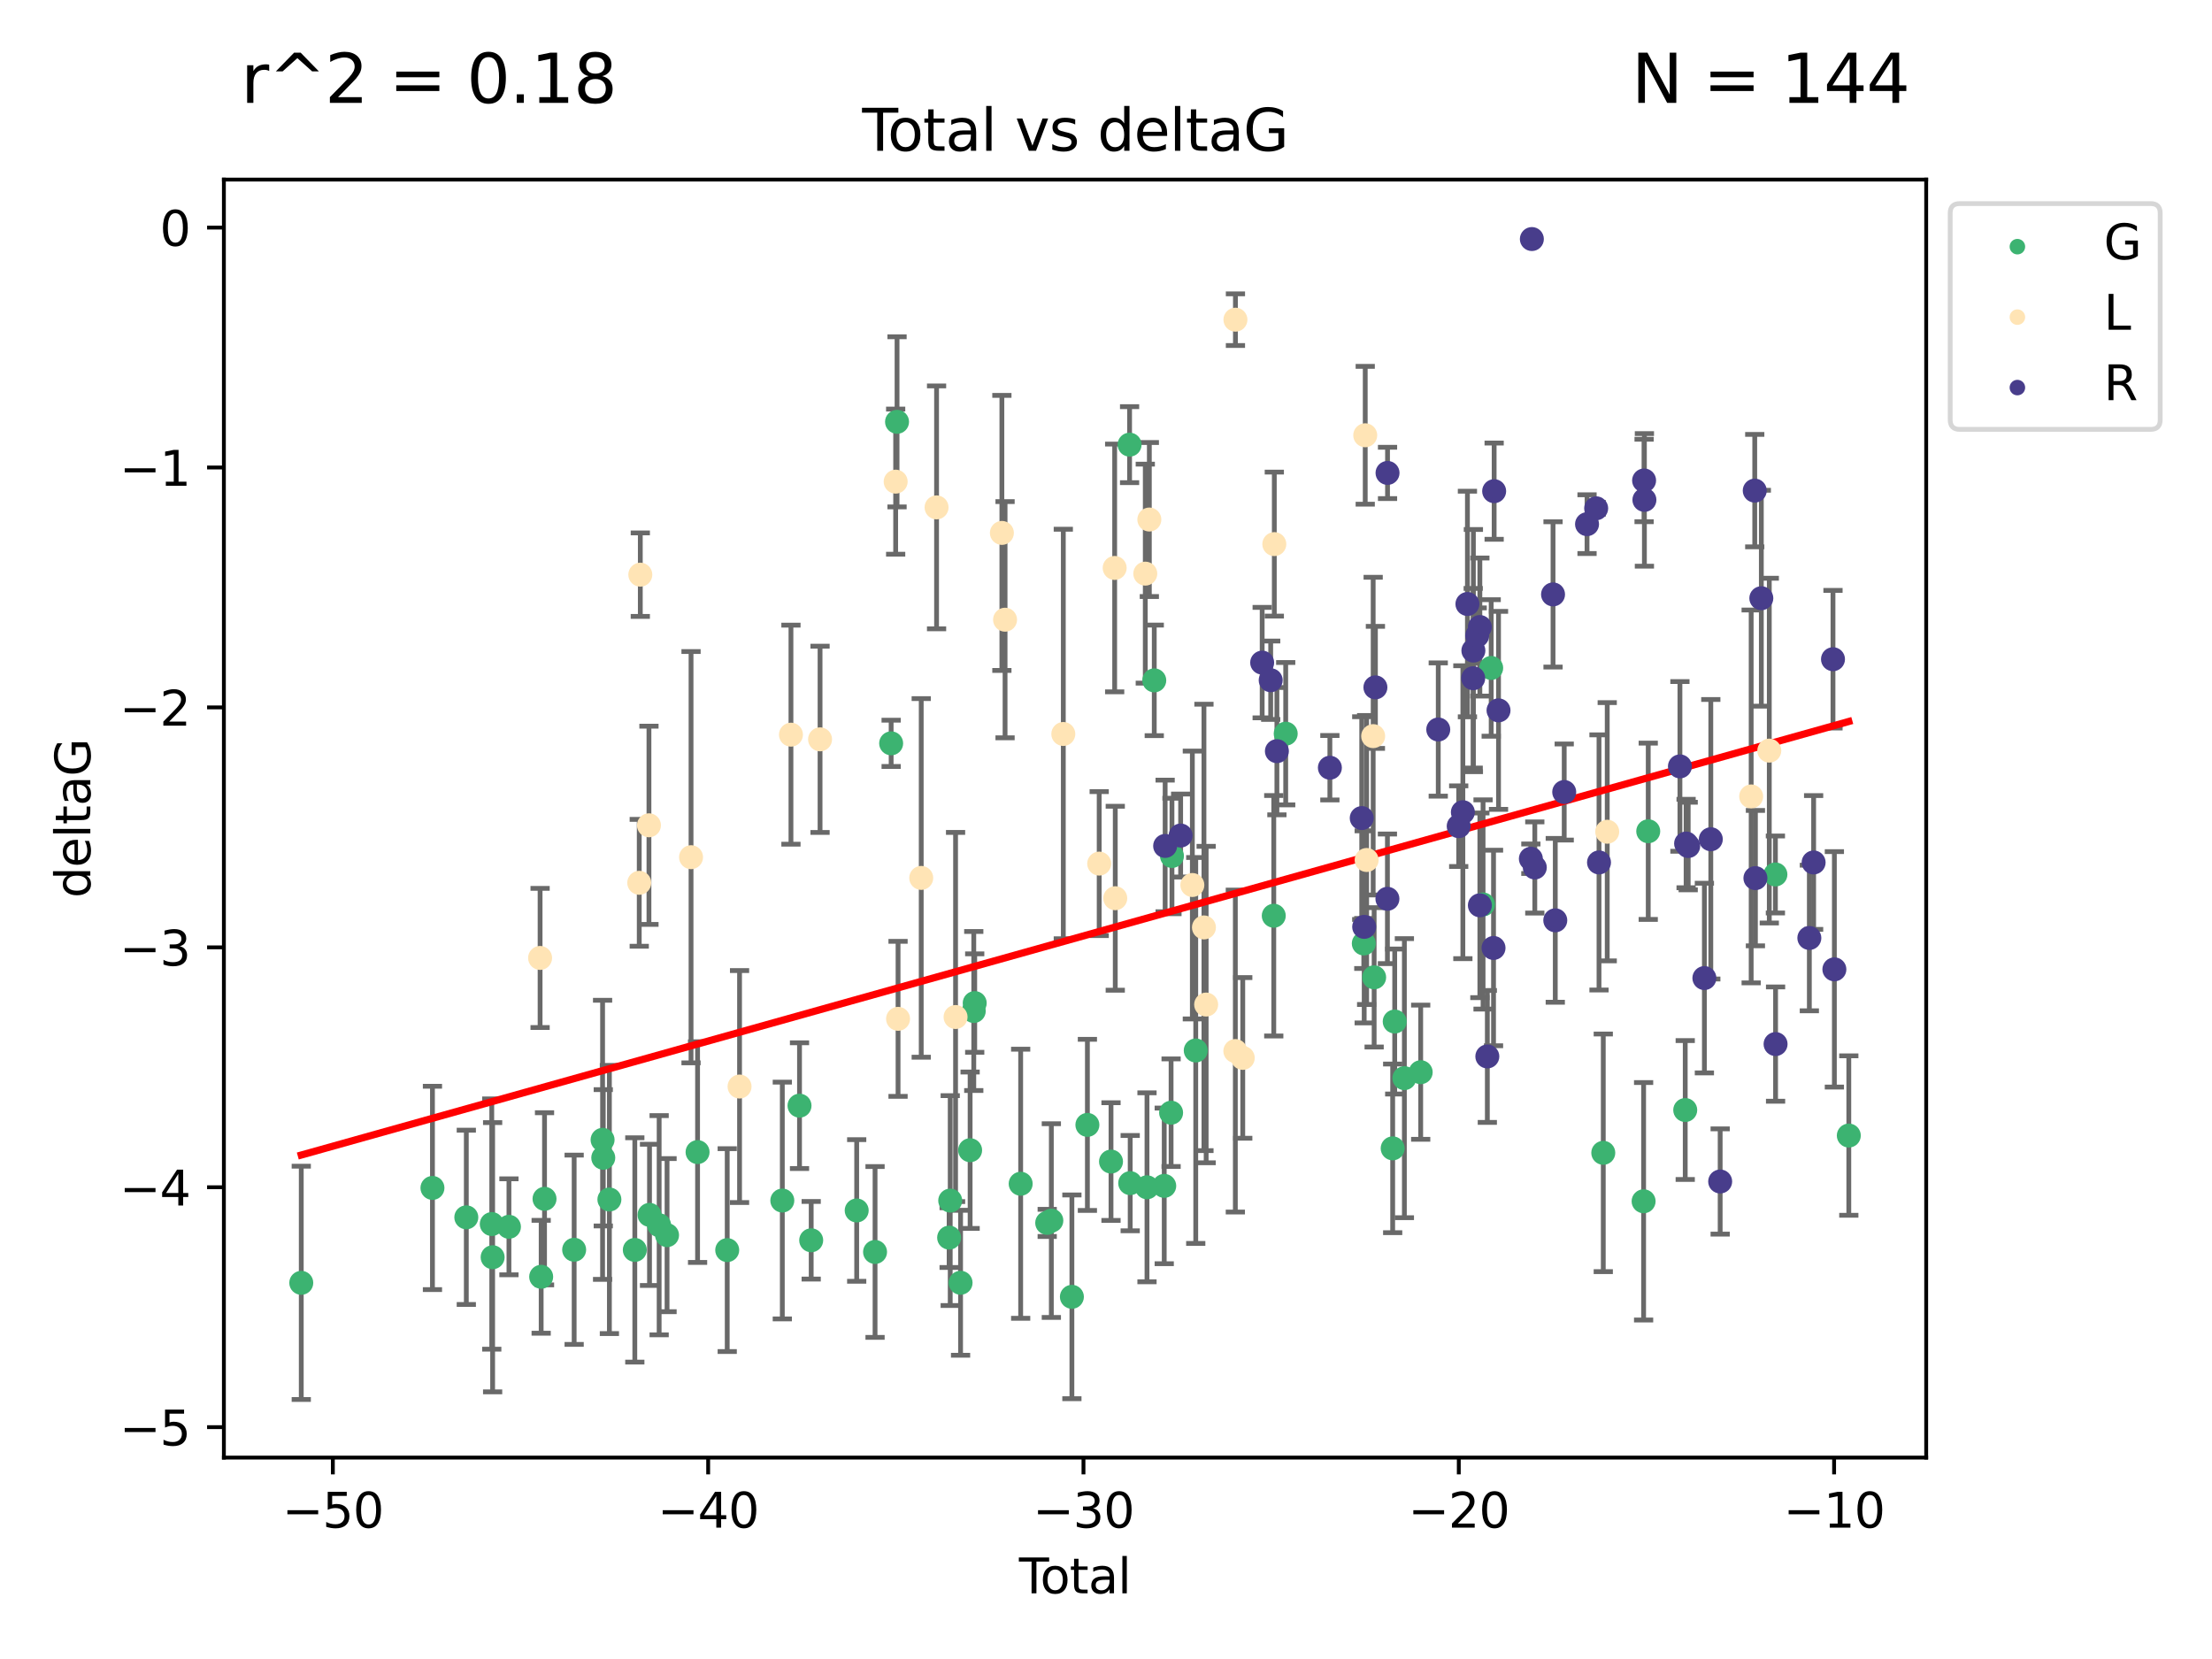 <?xml version="1.0" encoding="utf-8" standalone="no"?>
<!DOCTYPE svg PUBLIC "-//W3C//DTD SVG 1.1//EN"
  "http://www.w3.org/Graphics/SVG/1.1/DTD/svg11.dtd">
<svg xmlns:xlink="http://www.w3.org/1999/xlink" width="460.8pt" height="345.6pt" viewBox="0 0 460.8 345.6" xmlns="http://www.w3.org/2000/svg" version="1.1">
 <defs>
  <style type="text/css">*{stroke-linejoin: round; stroke-linecap: butt}</style>
 </defs>
 <g id="figure_1">
  <g id="patch_1">
   <path d="M 0 345.6 
L 460.8 345.6 
L 460.8 0 
L 0 0 
z
" style="fill: #ffffff"/>
  </g>
  <g id="axes_1">
   <g id="patch_2">
    <path d="M 46.64 303.64 
L 401.26 303.64 
L 401.26 37.411 
L 46.64 37.411 
z
" style="fill: #ffffff"/>
   </g>
   <g id="PathCollection_1">
    <defs>
     <path id="m099d5996f2" d="M 0 1.118 
C 0.297 1.118 0.581 1 0.791 0.791 
C 1 0.581 1.118 0.297 1.118 0 
C 1.118 -0.297 1 -0.581 0.791 -0.791 
C 0.581 -1 0.297 -1.118 0 -1.118 
C -0.297 -1.118 -0.581 -1 -0.791 -0.791 
C -1 -0.581 -1.118 -0.297 -1.118 0 
C -1.118 0.297 -1 0.581 -0.791 0.791 
C -0.581 1 -0.297 1.118 0 1.118 
z
" style="stroke: #3cb371"/>
    </defs>
    <g clip-path="url(#p54f75d6e44)">
     <use xlink:href="#m099d5996f2" x="62.759" y="267.238" style="fill: #3cb371; stroke: #3cb371"/>
     <use xlink:href="#m099d5996f2" x="90.088" y="247.466" style="fill: #3cb371; stroke: #3cb371"/>
     <use xlink:href="#m099d5996f2" x="97.141" y="253.593" style="fill: #3cb371; stroke: #3cb371"/>
     <use xlink:href="#m099d5996f2" x="102.444" y="254.991" style="fill: #3cb371; stroke: #3cb371"/>
     <use xlink:href="#m099d5996f2" x="102.624" y="261.905" style="fill: #3cb371; stroke: #3cb371"/>
     <use xlink:href="#m099d5996f2" x="106.022" y="255.566" style="fill: #3cb371; stroke: #3cb371"/>
     <use xlink:href="#m099d5996f2" x="112.735" y="265.978" style="fill: #3cb371; stroke: #3cb371"/>
     <use xlink:href="#m099d5996f2" x="113.435" y="249.735" style="fill: #3cb371; stroke: #3cb371"/>
     <use xlink:href="#m099d5996f2" x="119.607" y="260.345" style="fill: #3cb371; stroke: #3cb371"/>
     <use xlink:href="#m099d5996f2" x="125.529" y="237.445" style="fill: #3cb371; stroke: #3cb371"/>
     <use xlink:href="#m099d5996f2" x="125.672" y="241.189" style="fill: #3cb371; stroke: #3cb371"/>
     <use xlink:href="#m099d5996f2" x="126.948" y="249.877" style="fill: #3cb371; stroke: #3cb371"/>
     <use xlink:href="#m099d5996f2" x="132.243" y="260.381" style="fill: #3cb371; stroke: #3cb371"/>
     <use xlink:href="#m099d5996f2" x="135.307" y="253.078" style="fill: #3cb371; stroke: #3cb371"/>
     <use xlink:href="#m099d5996f2" x="137.313" y="255.239" style="fill: #3cb371; stroke: #3cb371"/>
     <use xlink:href="#m099d5996f2" x="138.958" y="257.304" style="fill: #3cb371; stroke: #3cb371"/>
     <use xlink:href="#m099d5996f2" x="145.317" y="240.001" style="fill: #3cb371; stroke: #3cb371"/>
     <use xlink:href="#m099d5996f2" x="151.493" y="260.42" style="fill: #3cb371; stroke: #3cb371"/>
     <use xlink:href="#m099d5996f2" x="162.97" y="250.094" style="fill: #3cb371; stroke: #3cb371"/>
     <use xlink:href="#m099d5996f2" x="166.554" y="230.33" style="fill: #3cb371; stroke: #3cb371"/>
     <use xlink:href="#m099d5996f2" x="168.987" y="258.373" style="fill: #3cb371; stroke: #3cb371"/>
     <use xlink:href="#m099d5996f2" x="178.465" y="252.161" style="fill: #3cb371; stroke: #3cb371"/>
     <use xlink:href="#m099d5996f2" x="182.29" y="260.808" style="fill: #3cb371; stroke: #3cb371"/>
     <use xlink:href="#m099d5996f2" x="185.642" y="154.851" style="fill: #3cb371; stroke: #3cb371"/>
     <use xlink:href="#m099d5996f2" x="186.871" y="87.874" style="fill: #3cb371; stroke: #3cb371"/>
     <use xlink:href="#m099d5996f2" x="197.722" y="257.818" style="fill: #3cb371; stroke: #3cb371"/>
     <use xlink:href="#m099d5996f2" x="197.948" y="250.105" style="fill: #3cb371; stroke: #3cb371"/>
     <use xlink:href="#m099d5996f2" x="200.104" y="267.224" style="fill: #3cb371; stroke: #3cb371"/>
     <use xlink:href="#m099d5996f2" x="202.094" y="239.611" style="fill: #3cb371; stroke: #3cb371"/>
     <use xlink:href="#m099d5996f2" x="202.854" y="210.611" style="fill: #3cb371; stroke: #3cb371"/>
     <use xlink:href="#m099d5996f2" x="203.051" y="208.959" style="fill: #3cb371; stroke: #3cb371"/>
     <use xlink:href="#m099d5996f2" x="212.624" y="246.596" style="fill: #3cb371; stroke: #3cb371"/>
     <use xlink:href="#m099d5996f2" x="218.152" y="254.751" style="fill: #3cb371; stroke: #3cb371"/>
     <use xlink:href="#m099d5996f2" x="219.014" y="254.273" style="fill: #3cb371; stroke: #3cb371"/>
     <use xlink:href="#m099d5996f2" x="223.296" y="270.152" style="fill: #3cb371; stroke: #3cb371"/>
     <use xlink:href="#m099d5996f2" x="226.525" y="234.336" style="fill: #3cb371; stroke: #3cb371"/>
     <use xlink:href="#m099d5996f2" x="231.444" y="241.975" style="fill: #3cb371; stroke: #3cb371"/>
     <use xlink:href="#m099d5996f2" x="235.313" y="92.629" style="fill: #3cb371; stroke: #3cb371"/>
     <use xlink:href="#m099d5996f2" x="235.441" y="246.47" style="fill: #3cb371; stroke: #3cb371"/>
     <use xlink:href="#m099d5996f2" x="238.94" y="247.335" style="fill: #3cb371; stroke: #3cb371"/>
     <use xlink:href="#m099d5996f2" x="240.454" y="141.734" style="fill: #3cb371; stroke: #3cb371"/>
     <use xlink:href="#m099d5996f2" x="242.531" y="247.042" style="fill: #3cb371; stroke: #3cb371"/>
     <use xlink:href="#m099d5996f2" x="243.96" y="231.794" style="fill: #3cb371; stroke: #3cb371"/>
     <use xlink:href="#m099d5996f2" x="244.141" y="178.317" style="fill: #3cb371; stroke: #3cb371"/>
     <use xlink:href="#m099d5996f2" x="249.096" y="218.833" style="fill: #3cb371; stroke: #3cb371"/>
     <use xlink:href="#m099d5996f2" x="265.348" y="190.766" style="fill: #3cb371; stroke: #3cb371"/>
     <use xlink:href="#m099d5996f2" x="267.836" y="152.841" style="fill: #3cb371; stroke: #3cb371"/>
     <use xlink:href="#m099d5996f2" x="284.105" y="196.541" style="fill: #3cb371; stroke: #3cb371"/>
     <use xlink:href="#m099d5996f2" x="286.259" y="203.599" style="fill: #3cb371; stroke: #3cb371"/>
     <use xlink:href="#m099d5996f2" x="290.12" y="239.222" style="fill: #3cb371; stroke: #3cb371"/>
     <use xlink:href="#m099d5996f2" x="290.544" y="212.804" style="fill: #3cb371; stroke: #3cb371"/>
     <use xlink:href="#m099d5996f2" x="292.558" y="224.597" style="fill: #3cb371; stroke: #3cb371"/>
     <use xlink:href="#m099d5996f2" x="295.957" y="223.36" style="fill: #3cb371; stroke: #3cb371"/>
     <use xlink:href="#m099d5996f2" x="308.95" y="188.418" style="fill: #3cb371; stroke: #3cb371"/>
     <use xlink:href="#m099d5996f2" x="310.642" y="139.147" style="fill: #3cb371; stroke: #3cb371"/>
     <use xlink:href="#m099d5996f2" x="333.992" y="240.154" style="fill: #3cb371; stroke: #3cb371"/>
     <use xlink:href="#m099d5996f2" x="342.394" y="250.247" style="fill: #3cb371; stroke: #3cb371"/>
     <use xlink:href="#m099d5996f2" x="343.358" y="173.169" style="fill: #3cb371; stroke: #3cb371"/>
     <use xlink:href="#m099d5996f2" x="351.064" y="231.239" style="fill: #3cb371; stroke: #3cb371"/>
     <use xlink:href="#m099d5996f2" x="369.849" y="182.168" style="fill: #3cb371; stroke: #3cb371"/>
     <use xlink:href="#m099d5996f2" x="385.141" y="236.555" style="fill: #3cb371; stroke: #3cb371"/>
    </g>
   </g>
   <g id="PathCollection_2">
    <defs>
     <path id="m54d8ecf20d" d="M 0 1.118 
C 0.297 1.118 0.581 1 0.791 0.791 
C 1 0.581 1.118 0.297 1.118 0 
C 1.118 -0.297 1 -0.581 0.791 -0.791 
C 0.581 -1 0.297 -1.118 0 -1.118 
C -0.297 -1.118 -0.581 -1 -0.791 -0.791 
C -1 -0.581 -1.118 -0.297 -1.118 0 
C -1.118 0.297 -1 0.581 -0.791 0.791 
C -0.581 1 -0.297 1.118 0 1.118 
z
" style="stroke: #ffe4b5"/>
    </defs>
    <g clip-path="url(#p54f75d6e44)">
     <use xlink:href="#m54d8ecf20d" x="112.511" y="199.556" style="fill: #ffe4b5; stroke: #ffe4b5"/>
     <use xlink:href="#m54d8ecf20d" x="133.166" y="183.904" style="fill: #ffe4b5; stroke: #ffe4b5"/>
     <use xlink:href="#m54d8ecf20d" x="133.388" y="119.712" style="fill: #ffe4b5; stroke: #ffe4b5"/>
     <use xlink:href="#m54d8ecf20d" x="135.189" y="171.924" style="fill: #ffe4b5; stroke: #ffe4b5"/>
     <use xlink:href="#m54d8ecf20d" x="143.957" y="178.567" style="fill: #ffe4b5; stroke: #ffe4b5"/>
     <use xlink:href="#m54d8ecf20d" x="154.063" y="226.347" style="fill: #ffe4b5; stroke: #ffe4b5"/>
     <use xlink:href="#m54d8ecf20d" x="164.77" y="153.044" style="fill: #ffe4b5; stroke: #ffe4b5"/>
     <use xlink:href="#m54d8ecf20d" x="170.832" y="154.017" style="fill: #ffe4b5; stroke: #ffe4b5"/>
     <use xlink:href="#m54d8ecf20d" x="186.583" y="100.336" style="fill: #ffe4b5; stroke: #ffe4b5"/>
     <use xlink:href="#m54d8ecf20d" x="187.081" y="212.242" style="fill: #ffe4b5; stroke: #ffe4b5"/>
     <use xlink:href="#m54d8ecf20d" x="191.909" y="182.886" style="fill: #ffe4b5; stroke: #ffe4b5"/>
     <use xlink:href="#m54d8ecf20d" x="195.104" y="105.698" style="fill: #ffe4b5; stroke: #ffe4b5"/>
     <use xlink:href="#m54d8ecf20d" x="199.062" y="211.863" style="fill: #ffe4b5; stroke: #ffe4b5"/>
     <use xlink:href="#m54d8ecf20d" x="208.711" y="111.015" style="fill: #ffe4b5; stroke: #ffe4b5"/>
     <use xlink:href="#m54d8ecf20d" x="209.373" y="129.096" style="fill: #ffe4b5; stroke: #ffe4b5"/>
     <use xlink:href="#m54d8ecf20d" x="221.507" y="152.902" style="fill: #ffe4b5; stroke: #ffe4b5"/>
     <use xlink:href="#m54d8ecf20d" x="228.982" y="179.905" style="fill: #ffe4b5; stroke: #ffe4b5"/>
     <use xlink:href="#m54d8ecf20d" x="232.206" y="118.313" style="fill: #ffe4b5; stroke: #ffe4b5"/>
     <use xlink:href="#m54d8ecf20d" x="232.33" y="187.117" style="fill: #ffe4b5; stroke: #ffe4b5"/>
     <use xlink:href="#m54d8ecf20d" x="238.584" y="119.499" style="fill: #ffe4b5; stroke: #ffe4b5"/>
     <use xlink:href="#m54d8ecf20d" x="239.428" y="108.228" style="fill: #ffe4b5; stroke: #ffe4b5"/>
     <use xlink:href="#m54d8ecf20d" x="248.388" y="184.364" style="fill: #ffe4b5; stroke: #ffe4b5"/>
     <use xlink:href="#m54d8ecf20d" x="250.804" y="193.199" style="fill: #ffe4b5; stroke: #ffe4b5"/>
     <use xlink:href="#m54d8ecf20d" x="251.264" y="209.267" style="fill: #ffe4b5; stroke: #ffe4b5"/>
     <use xlink:href="#m54d8ecf20d" x="257.344" y="218.953" style="fill: #ffe4b5; stroke: #ffe4b5"/>
     <use xlink:href="#m54d8ecf20d" x="257.364" y="66.595" style="fill: #ffe4b5; stroke: #ffe4b5"/>
     <use xlink:href="#m54d8ecf20d" x="258.889" y="220.381" style="fill: #ffe4b5; stroke: #ffe4b5"/>
     <use xlink:href="#m54d8ecf20d" x="265.463" y="113.347" style="fill: #ffe4b5; stroke: #ffe4b5"/>
     <use xlink:href="#m54d8ecf20d" x="284.403" y="90.675" style="fill: #ffe4b5; stroke: #ffe4b5"/>
     <use xlink:href="#m54d8ecf20d" x="284.696" y="179.152" style="fill: #ffe4b5; stroke: #ffe4b5"/>
     <use xlink:href="#m54d8ecf20d" x="286.057" y="153.349" style="fill: #ffe4b5; stroke: #ffe4b5"/>
     <use xlink:href="#m54d8ecf20d" x="334.815" y="173.265" style="fill: #ffe4b5; stroke: #ffe4b5"/>
     <use xlink:href="#m54d8ecf20d" x="364.8" y="165.912" style="fill: #ffe4b5; stroke: #ffe4b5"/>
     <use xlink:href="#m54d8ecf20d" x="368.576" y="156.368" style="fill: #ffe4b5; stroke: #ffe4b5"/>
    </g>
   </g>
   <g id="PathCollection_3">
    <defs>
     <path id="m79ca37b47d" d="M 0 1.118 
C 0.297 1.118 0.581 1 0.791 0.791 
C 1 0.581 1.118 0.297 1.118 0 
C 1.118 -0.297 1 -0.581 0.791 -0.791 
C 0.581 -1 0.297 -1.118 0 -1.118 
C -0.297 -1.118 -0.581 -1 -0.791 -0.791 
C -1 -0.581 -1.118 -0.297 -1.118 0 
C -1.118 0.297 -1 0.581 -0.791 0.791 
C -0.581 1 -0.297 1.118 0 1.118 
z
" style="stroke: #483d8b"/>
    </defs>
    <g clip-path="url(#p54f75d6e44)">
     <use xlink:href="#m79ca37b47d" x="242.721" y="176.224" style="fill: #483d8b; stroke: #483d8b"/>
     <use xlink:href="#m79ca37b47d" x="245.949" y="174.058" style="fill: #483d8b; stroke: #483d8b"/>
     <use xlink:href="#m79ca37b47d" x="262.933" y="138.033" style="fill: #483d8b; stroke: #483d8b"/>
     <use xlink:href="#m79ca37b47d" x="264.708" y="141.704" style="fill: #483d8b; stroke: #483d8b"/>
     <use xlink:href="#m79ca37b47d" x="266.001" y="156.481" style="fill: #483d8b; stroke: #483d8b"/>
     <use xlink:href="#m79ca37b47d" x="277.038" y="159.931" style="fill: #483d8b; stroke: #483d8b"/>
     <use xlink:href="#m79ca37b47d" x="283.675" y="170.423" style="fill: #483d8b; stroke: #483d8b"/>
     <use xlink:href="#m79ca37b47d" x="284.186" y="193.083" style="fill: #483d8b; stroke: #483d8b"/>
     <use xlink:href="#m79ca37b47d" x="286.523" y="143.193" style="fill: #483d8b; stroke: #483d8b"/>
     <use xlink:href="#m79ca37b47d" x="289.025" y="187.239" style="fill: #483d8b; stroke: #483d8b"/>
     <use xlink:href="#m79ca37b47d" x="289.049" y="98.518" style="fill: #483d8b; stroke: #483d8b"/>
     <use xlink:href="#m79ca37b47d" x="299.615" y="151.97" style="fill: #483d8b; stroke: #483d8b"/>
     <use xlink:href="#m79ca37b47d" x="303.875" y="172.105" style="fill: #483d8b; stroke: #483d8b"/>
     <use xlink:href="#m79ca37b47d" x="304.742" y="169.196" style="fill: #483d8b; stroke: #483d8b"/>
     <use xlink:href="#m79ca37b47d" x="305.692" y="125.823" style="fill: #483d8b; stroke: #483d8b"/>
     <use xlink:href="#m79ca37b47d" x="306.896" y="141.288" style="fill: #483d8b; stroke: #483d8b"/>
     <use xlink:href="#m79ca37b47d" x="306.933" y="135.531" style="fill: #483d8b; stroke: #483d8b"/>
     <use xlink:href="#m79ca37b47d" x="307.725" y="132.407" style="fill: #483d8b; stroke: #483d8b"/>
     <use xlink:href="#m79ca37b47d" x="308.282" y="130.624" style="fill: #483d8b; stroke: #483d8b"/>
     <use xlink:href="#m79ca37b47d" x="308.284" y="188.594" style="fill: #483d8b; stroke: #483d8b"/>
     <use xlink:href="#m79ca37b47d" x="309.838" y="220.076" style="fill: #483d8b; stroke: #483d8b"/>
     <use xlink:href="#m79ca37b47d" x="311.129" y="197.479" style="fill: #483d8b; stroke: #483d8b"/>
     <use xlink:href="#m79ca37b47d" x="311.259" y="102.32" style="fill: #483d8b; stroke: #483d8b"/>
     <use xlink:href="#m79ca37b47d" x="312.17" y="147.982" style="fill: #483d8b; stroke: #483d8b"/>
     <use xlink:href="#m79ca37b47d" x="318.906" y="178.89" style="fill: #483d8b; stroke: #483d8b"/>
     <use xlink:href="#m79ca37b47d" x="319.115" y="49.798" style="fill: #483d8b; stroke: #483d8b"/>
     <use xlink:href="#m79ca37b47d" x="319.727" y="180.711" style="fill: #483d8b; stroke: #483d8b"/>
     <use xlink:href="#m79ca37b47d" x="323.526" y="123.826" style="fill: #483d8b; stroke: #483d8b"/>
     <use xlink:href="#m79ca37b47d" x="323.993" y="191.72" style="fill: #483d8b; stroke: #483d8b"/>
     <use xlink:href="#m79ca37b47d" x="325.855" y="164.991" style="fill: #483d8b; stroke: #483d8b"/>
     <use xlink:href="#m79ca37b47d" x="330.608" y="109.192" style="fill: #483d8b; stroke: #483d8b"/>
     <use xlink:href="#m79ca37b47d" x="332.512" y="105.89" style="fill: #483d8b; stroke: #483d8b"/>
     <use xlink:href="#m79ca37b47d" x="333.103" y="179.662" style="fill: #483d8b; stroke: #483d8b"/>
     <use xlink:href="#m79ca37b47d" x="342.495" y="100.09" style="fill: #483d8b; stroke: #483d8b"/>
     <use xlink:href="#m79ca37b47d" x="342.56" y="104.134" style="fill: #483d8b; stroke: #483d8b"/>
     <use xlink:href="#m79ca37b47d" x="349.96" y="159.654" style="fill: #483d8b; stroke: #483d8b"/>
     <use xlink:href="#m79ca37b47d" x="351.246" y="175.724" style="fill: #483d8b; stroke: #483d8b"/>
     <use xlink:href="#m79ca37b47d" x="351.682" y="176.245" style="fill: #483d8b; stroke: #483d8b"/>
     <use xlink:href="#m79ca37b47d" x="355.055" y="203.749" style="fill: #483d8b; stroke: #483d8b"/>
     <use xlink:href="#m79ca37b47d" x="356.392" y="174.829" style="fill: #483d8b; stroke: #483d8b"/>
     <use xlink:href="#m79ca37b47d" x="358.343" y="246.127" style="fill: #483d8b; stroke: #483d8b"/>
     <use xlink:href="#m79ca37b47d" x="365.545" y="102.204" style="fill: #483d8b; stroke: #483d8b"/>
     <use xlink:href="#m79ca37b47d" x="365.686" y="182.931" style="fill: #483d8b; stroke: #483d8b"/>
     <use xlink:href="#m79ca37b47d" x="366.916" y="124.62" style="fill: #483d8b; stroke: #483d8b"/>
     <use xlink:href="#m79ca37b47d" x="369.885" y="217.499" style="fill: #483d8b; stroke: #483d8b"/>
     <use xlink:href="#m79ca37b47d" x="376.92" y="195.399" style="fill: #483d8b; stroke: #483d8b"/>
     <use xlink:href="#m79ca37b47d" x="377.811" y="179.667" style="fill: #483d8b; stroke: #483d8b"/>
     <use xlink:href="#m79ca37b47d" x="381.845" y="137.325" style="fill: #483d8b; stroke: #483d8b"/>
     <use xlink:href="#m79ca37b47d" x="382.134" y="201.933" style="fill: #483d8b; stroke: #483d8b"/>
    </g>
   </g>
   <g id="matplotlib.axis_1">
    <g id="xtick_1">
     <g id="line2d_1">
      <defs>
       <path id="mcd4e9bf540" d="M 0 0 
L 0 3.5 
" style="stroke: #000000; stroke-width: 0.8"/>
      </defs>
      <g>
       <use xlink:href="#mcd4e9bf540" x="69.339" y="303.64" style="stroke: #000000; stroke-width: 0.8"/>
      </g>
     </g>
     <g id="text_1">
      <!-- −50 -->
      <g transform="translate(58.787 318.238)scale(0.1 -0.1)">
       <defs>
        <path id="DejaVuSans-2212" d="M 678 2272 
L 4684 2272 
L 4684 1741 
L 678 1741 
L 678 2272 
z
" transform="scale(0.016)"/>
        <path id="DejaVuSans-35" d="M 691 4666 
L 3169 4666 
L 3169 4134 
L 1269 4134 
L 1269 2991 
Q 1406 3038 1543 3061 
Q 1681 3084 1819 3084 
Q 2600 3084 3056 2656 
Q 3513 2228 3513 1497 
Q 3513 744 3044 326 
Q 2575 -91 1722 -91 
Q 1428 -91 1123 -41 
Q 819 9 494 109 
L 494 744 
Q 775 591 1075 516 
Q 1375 441 1709 441 
Q 2250 441 2565 725 
Q 2881 1009 2881 1497 
Q 2881 1984 2565 2268 
Q 2250 2553 1709 2553 
Q 1456 2553 1204 2497 
Q 953 2441 691 2322 
L 691 4666 
z
" transform="scale(0.016)"/>
        <path id="DejaVuSans-30" d="M 2034 4250 
Q 1547 4250 1301 3770 
Q 1056 3291 1056 2328 
Q 1056 1369 1301 889 
Q 1547 409 2034 409 
Q 2525 409 2770 889 
Q 3016 1369 3016 2328 
Q 3016 3291 2770 3770 
Q 2525 4250 2034 4250 
z
M 2034 4750 
Q 2819 4750 3233 4129 
Q 3647 3509 3647 2328 
Q 3647 1150 3233 529 
Q 2819 -91 2034 -91 
Q 1250 -91 836 529 
Q 422 1150 422 2328 
Q 422 3509 836 4129 
Q 1250 4750 2034 4750 
z
" transform="scale(0.016)"/>
       </defs>
       <use xlink:href="#DejaVuSans-2212"/>
       <use xlink:href="#DejaVuSans-35" x="83.789"/>
       <use xlink:href="#DejaVuSans-30" x="147.412"/>
      </g>
     </g>
    </g>
    <g id="xtick_2">
     <g id="line2d_2">
      <g>
       <use xlink:href="#mcd4e9bf540" x="147.523" y="303.64" style="stroke: #000000; stroke-width: 0.8"/>
      </g>
     </g>
     <g id="text_2">
      <!-- −40 -->
      <g transform="translate(136.971 318.238)scale(0.1 -0.1)">
       <defs>
        <path id="DejaVuSans-34" d="M 2419 4116 
L 825 1625 
L 2419 1625 
L 2419 4116 
z
M 2253 4666 
L 3047 4666 
L 3047 1625 
L 3713 1625 
L 3713 1100 
L 3047 1100 
L 3047 0 
L 2419 0 
L 2419 1100 
L 313 1100 
L 313 1709 
L 2253 4666 
z
" transform="scale(0.016)"/>
       </defs>
       <use xlink:href="#DejaVuSans-2212"/>
       <use xlink:href="#DejaVuSans-34" x="83.789"/>
       <use xlink:href="#DejaVuSans-30" x="147.412"/>
      </g>
     </g>
    </g>
    <g id="xtick_3">
     <g id="line2d_3">
      <g>
       <use xlink:href="#mcd4e9bf540" x="225.708" y="303.64" style="stroke: #000000; stroke-width: 0.8"/>
      </g>
     </g>
     <g id="text_3">
      <!-- −30 -->
      <g transform="translate(215.155 318.238)scale(0.1 -0.1)">
       <defs>
        <path id="DejaVuSans-33" d="M 2597 2516 
Q 3050 2419 3304 2112 
Q 3559 1806 3559 1356 
Q 3559 666 3084 287 
Q 2609 -91 1734 -91 
Q 1441 -91 1130 -33 
Q 819 25 488 141 
L 488 750 
Q 750 597 1062 519 
Q 1375 441 1716 441 
Q 2309 441 2620 675 
Q 2931 909 2931 1356 
Q 2931 1769 2642 2001 
Q 2353 2234 1838 2234 
L 1294 2234 
L 1294 2753 
L 1863 2753 
Q 2328 2753 2575 2939 
Q 2822 3125 2822 3475 
Q 2822 3834 2567 4026 
Q 2313 4219 1838 4219 
Q 1578 4219 1281 4162 
Q 984 4106 628 3988 
L 628 4550 
Q 988 4650 1302 4700 
Q 1616 4750 1894 4750 
Q 2613 4750 3031 4423 
Q 3450 4097 3450 3541 
Q 3450 3153 3228 2886 
Q 3006 2619 2597 2516 
z
" transform="scale(0.016)"/>
       </defs>
       <use xlink:href="#DejaVuSans-2212"/>
       <use xlink:href="#DejaVuSans-33" x="83.789"/>
       <use xlink:href="#DejaVuSans-30" x="147.412"/>
      </g>
     </g>
    </g>
    <g id="xtick_4">
     <g id="line2d_4">
      <g>
       <use xlink:href="#mcd4e9bf540" x="303.892" y="303.64" style="stroke: #000000; stroke-width: 0.8"/>
      </g>
     </g>
     <g id="text_4">
      <!-- −20 -->
      <g transform="translate(293.34 318.238)scale(0.1 -0.1)">
       <defs>
        <path id="DejaVuSans-32" d="M 1228 531 
L 3431 531 
L 3431 0 
L 469 0 
L 469 531 
Q 828 903 1448 1529 
Q 2069 2156 2228 2338 
Q 2531 2678 2651 2914 
Q 2772 3150 2772 3378 
Q 2772 3750 2511 3984 
Q 2250 4219 1831 4219 
Q 1534 4219 1204 4116 
Q 875 4013 500 3803 
L 500 4441 
Q 881 4594 1212 4672 
Q 1544 4750 1819 4750 
Q 2544 4750 2975 4387 
Q 3406 4025 3406 3419 
Q 3406 3131 3298 2873 
Q 3191 2616 2906 2266 
Q 2828 2175 2409 1742 
Q 1991 1309 1228 531 
z
" transform="scale(0.016)"/>
       </defs>
       <use xlink:href="#DejaVuSans-2212"/>
       <use xlink:href="#DejaVuSans-32" x="83.789"/>
       <use xlink:href="#DejaVuSans-30" x="147.412"/>
      </g>
     </g>
    </g>
    <g id="xtick_5">
     <g id="line2d_5">
      <g>
       <use xlink:href="#mcd4e9bf540" x="382.076" y="303.64" style="stroke: #000000; stroke-width: 0.8"/>
      </g>
     </g>
     <g id="text_5">
      <!-- −10 -->
      <g transform="translate(371.524 318.238)scale(0.1 -0.1)">
       <defs>
        <path id="DejaVuSans-31" d="M 794 531 
L 1825 531 
L 1825 4091 
L 703 3866 
L 703 4441 
L 1819 4666 
L 2450 4666 
L 2450 531 
L 3481 531 
L 3481 0 
L 794 0 
L 794 531 
z
" transform="scale(0.016)"/>
       </defs>
       <use xlink:href="#DejaVuSans-2212"/>
       <use xlink:href="#DejaVuSans-31" x="83.789"/>
       <use xlink:href="#DejaVuSans-30" x="147.412"/>
      </g>
     </g>
    </g>
    <g id="text_6">
     <!-- Total -->
     <g transform="translate(212.273 331.917)scale(0.1 -0.1)">
      <defs>
       <path id="DejaVuSans-54" d="M -19 4666 
L 3928 4666 
L 3928 4134 
L 2272 4134 
L 2272 0 
L 1638 0 
L 1638 4134 
L -19 4134 
L -19 4666 
z
" transform="scale(0.016)"/>
       <path id="DejaVuSans-6f" d="M 1959 3097 
Q 1497 3097 1228 2736 
Q 959 2375 959 1747 
Q 959 1119 1226 758 
Q 1494 397 1959 397 
Q 2419 397 2687 759 
Q 2956 1122 2956 1747 
Q 2956 2369 2687 2733 
Q 2419 3097 1959 3097 
z
M 1959 3584 
Q 2709 3584 3137 3096 
Q 3566 2609 3566 1747 
Q 3566 888 3137 398 
Q 2709 -91 1959 -91 
Q 1206 -91 779 398 
Q 353 888 353 1747 
Q 353 2609 779 3096 
Q 1206 3584 1959 3584 
z
" transform="scale(0.016)"/>
       <path id="DejaVuSans-74" d="M 1172 4494 
L 1172 3500 
L 2356 3500 
L 2356 3053 
L 1172 3053 
L 1172 1153 
Q 1172 725 1289 603 
Q 1406 481 1766 481 
L 2356 481 
L 2356 0 
L 1766 0 
Q 1100 0 847 248 
Q 594 497 594 1153 
L 594 3053 
L 172 3053 
L 172 3500 
L 594 3500 
L 594 4494 
L 1172 4494 
z
" transform="scale(0.016)"/>
       <path id="DejaVuSans-61" d="M 2194 1759 
Q 1497 1759 1228 1600 
Q 959 1441 959 1056 
Q 959 750 1161 570 
Q 1363 391 1709 391 
Q 2188 391 2477 730 
Q 2766 1069 2766 1631 
L 2766 1759 
L 2194 1759 
z
M 3341 1997 
L 3341 0 
L 2766 0 
L 2766 531 
Q 2569 213 2275 61 
Q 1981 -91 1556 -91 
Q 1019 -91 701 211 
Q 384 513 384 1019 
Q 384 1609 779 1909 
Q 1175 2209 1959 2209 
L 2766 2209 
L 2766 2266 
Q 2766 2663 2505 2880 
Q 2244 3097 1772 3097 
Q 1472 3097 1187 3025 
Q 903 2953 641 2809 
L 641 3341 
Q 956 3463 1253 3523 
Q 1550 3584 1831 3584 
Q 2591 3584 2966 3190 
Q 3341 2797 3341 1997 
z
" transform="scale(0.016)"/>
       <path id="DejaVuSans-6c" d="M 603 4863 
L 1178 4863 
L 1178 0 
L 603 0 
L 603 4863 
z
" transform="scale(0.016)"/>
      </defs>
      <use xlink:href="#DejaVuSans-54"/>
      <use xlink:href="#DejaVuSans-6f" x="44.084"/>
      <use xlink:href="#DejaVuSans-74" x="105.266"/>
      <use xlink:href="#DejaVuSans-61" x="144.475"/>
      <use xlink:href="#DejaVuSans-6c" x="205.754"/>
     </g>
    </g>
   </g>
   <g id="matplotlib.axis_2">
    <g id="ytick_1">
     <g id="line2d_6">
      <defs>
       <path id="mfb60b4d234" d="M 0 0 
L -3.5 0 
" style="stroke: #000000; stroke-width: 0.8"/>
      </defs>
      <g>
       <use xlink:href="#mfb60b4d234" x="46.64" y="297.306" style="stroke: #000000; stroke-width: 0.8"/>
      </g>
     </g>
     <g id="text_7">
      <!-- −5 -->
      <g transform="translate(24.898 301.106)scale(0.1 -0.1)">
       <use xlink:href="#DejaVuSans-2212"/>
       <use xlink:href="#DejaVuSans-35" x="83.789"/>
      </g>
     </g>
    </g>
    <g id="ytick_2">
     <g id="line2d_7">
      <g>
       <use xlink:href="#mfb60b4d234" x="46.64" y="247.327" style="stroke: #000000; stroke-width: 0.8"/>
      </g>
     </g>
     <g id="text_8">
      <!-- −4 -->
      <g transform="translate(24.898 251.126)scale(0.1 -0.1)">
       <use xlink:href="#DejaVuSans-2212"/>
       <use xlink:href="#DejaVuSans-34" x="83.789"/>
      </g>
     </g>
    </g>
    <g id="ytick_3">
     <g id="line2d_8">
      <g>
       <use xlink:href="#mfb60b4d234" x="46.64" y="197.347" style="stroke: #000000; stroke-width: 0.8"/>
      </g>
     </g>
     <g id="text_9">
      <!-- −3 -->
      <g transform="translate(24.898 201.147)scale(0.1 -0.1)">
       <use xlink:href="#DejaVuSans-2212"/>
       <use xlink:href="#DejaVuSans-33" x="83.789"/>
      </g>
     </g>
    </g>
    <g id="ytick_4">
     <g id="line2d_9">
      <g>
       <use xlink:href="#mfb60b4d234" x="46.64" y="147.368" style="stroke: #000000; stroke-width: 0.8"/>
      </g>
     </g>
     <g id="text_10">
      <!-- −2 -->
      <g transform="translate(24.898 151.167)scale(0.1 -0.1)">
       <use xlink:href="#DejaVuSans-2212"/>
       <use xlink:href="#DejaVuSans-32" x="83.789"/>
      </g>
     </g>
    </g>
    <g id="ytick_5">
     <g id="line2d_10">
      <g>
       <use xlink:href="#mfb60b4d234" x="46.64" y="97.389" style="stroke: #000000; stroke-width: 0.8"/>
      </g>
     </g>
     <g id="text_11">
      <!-- −1 -->
      <g transform="translate(24.898 101.188)scale(0.1 -0.1)">
       <use xlink:href="#DejaVuSans-2212"/>
       <use xlink:href="#DejaVuSans-31" x="83.789"/>
      </g>
     </g>
    </g>
    <g id="ytick_6">
     <g id="line2d_11">
      <g>
       <use xlink:href="#mfb60b4d234" x="46.64" y="47.409" style="stroke: #000000; stroke-width: 0.8"/>
      </g>
     </g>
     <g id="text_12">
      <!-- 0 -->
      <g transform="translate(33.278 51.208)scale(0.1 -0.1)">
       <use xlink:href="#DejaVuSans-30"/>
      </g>
     </g>
    </g>
    <g id="text_13">
     <!-- deltaG -->
     <g transform="translate(18.818 187.064)rotate(-90)scale(0.1 -0.1)">
      <defs>
       <path id="DejaVuSans-64" d="M 2906 2969 
L 2906 4863 
L 3481 4863 
L 3481 0 
L 2906 0 
L 2906 525 
Q 2725 213 2448 61 
Q 2172 -91 1784 -91 
Q 1150 -91 751 415 
Q 353 922 353 1747 
Q 353 2572 751 3078 
Q 1150 3584 1784 3584 
Q 2172 3584 2448 3432 
Q 2725 3281 2906 2969 
z
M 947 1747 
Q 947 1113 1208 752 
Q 1469 391 1925 391 
Q 2381 391 2643 752 
Q 2906 1113 2906 1747 
Q 2906 2381 2643 2742 
Q 2381 3103 1925 3103 
Q 1469 3103 1208 2742 
Q 947 2381 947 1747 
z
" transform="scale(0.016)"/>
       <path id="DejaVuSans-65" d="M 3597 1894 
L 3597 1613 
L 953 1613 
Q 991 1019 1311 708 
Q 1631 397 2203 397 
Q 2534 397 2845 478 
Q 3156 559 3463 722 
L 3463 178 
Q 3153 47 2828 -22 
Q 2503 -91 2169 -91 
Q 1331 -91 842 396 
Q 353 884 353 1716 
Q 353 2575 817 3079 
Q 1281 3584 2069 3584 
Q 2775 3584 3186 3129 
Q 3597 2675 3597 1894 
z
M 3022 2063 
Q 3016 2534 2758 2815 
Q 2500 3097 2075 3097 
Q 1594 3097 1305 2825 
Q 1016 2553 972 2059 
L 3022 2063 
z
" transform="scale(0.016)"/>
       <path id="DejaVuSans-47" d="M 3809 666 
L 3809 1919 
L 2778 1919 
L 2778 2438 
L 4434 2438 
L 4434 434 
Q 4069 175 3628 42 
Q 3188 -91 2688 -91 
Q 1594 -91 976 548 
Q 359 1188 359 2328 
Q 359 3472 976 4111 
Q 1594 4750 2688 4750 
Q 3144 4750 3555 4637 
Q 3966 4525 4313 4306 
L 4313 3634 
Q 3963 3931 3569 4081 
Q 3175 4231 2741 4231 
Q 1884 4231 1454 3753 
Q 1025 3275 1025 2328 
Q 1025 1384 1454 906 
Q 1884 428 2741 428 
Q 3075 428 3337 486 
Q 3600 544 3809 666 
z
" transform="scale(0.016)"/>
      </defs>
      <use xlink:href="#DejaVuSans-64"/>
      <use xlink:href="#DejaVuSans-65" x="63.477"/>
      <use xlink:href="#DejaVuSans-6c" x="125"/>
      <use xlink:href="#DejaVuSans-74" x="152.783"/>
      <use xlink:href="#DejaVuSans-61" x="191.992"/>
      <use xlink:href="#DejaVuSans-47" x="253.271"/>
     </g>
    </g>
   </g>
   <g id="LineCollection_1">
    <path d="M 62.759 291.539 
L 62.759 242.937 
" clip-path="url(#p54f75d6e44)" style="fill: none; stroke: #696969"/>
    <path d="M 90.088 268.644 
L 90.088 226.288 
" clip-path="url(#p54f75d6e44)" style="fill: none; stroke: #696969"/>
    <path d="M 97.141 271.746 
L 97.141 235.44 
" clip-path="url(#p54f75d6e44)" style="fill: none; stroke: #696969"/>
    <path d="M 102.444 281.059 
L 102.444 228.923 
" clip-path="url(#p54f75d6e44)" style="fill: none; stroke: #696969"/>
    <path d="M 102.624 289.949 
L 102.624 233.861 
" clip-path="url(#p54f75d6e44)" style="fill: none; stroke: #696969"/>
    <path d="M 106.022 265.565 
L 106.022 245.566 
" clip-path="url(#p54f75d6e44)" style="fill: none; stroke: #696969"/>
    <path d="M 112.735 277.734 
L 112.735 254.222 
" clip-path="url(#p54f75d6e44)" style="fill: none; stroke: #696969"/>
    <path d="M 113.435 267.667 
L 113.435 231.802 
" clip-path="url(#p54f75d6e44)" style="fill: none; stroke: #696969"/>
    <path d="M 119.607 280.063 
L 119.607 240.627 
" clip-path="url(#p54f75d6e44)" style="fill: none; stroke: #696969"/>
    <path d="M 125.529 266.516 
L 125.529 208.375 
" clip-path="url(#p54f75d6e44)" style="fill: none; stroke: #696969"/>
    <path d="M 125.672 255.385 
L 125.672 226.994 
" clip-path="url(#p54f75d6e44)" style="fill: none; stroke: #696969"/>
    <path d="M 126.948 277.808 
L 126.948 221.945 
" clip-path="url(#p54f75d6e44)" style="fill: none; stroke: #696969"/>
    <path d="M 132.243 283.745 
L 132.243 237.018 
" clip-path="url(#p54f75d6e44)" style="fill: none; stroke: #696969"/>
    <path d="M 135.307 267.785 
L 135.307 238.371 
" clip-path="url(#p54f75d6e44)" style="fill: none; stroke: #696969"/>
    <path d="M 137.313 278.075 
L 137.313 232.402 
" clip-path="url(#p54f75d6e44)" style="fill: none; stroke: #696969"/>
    <path d="M 138.958 273.25 
L 138.958 241.358 
" clip-path="url(#p54f75d6e44)" style="fill: none; stroke: #696969"/>
    <path d="M 145.317 262.988 
L 145.317 217.014 
" clip-path="url(#p54f75d6e44)" style="fill: none; stroke: #696969"/>
    <path d="M 151.493 281.55 
L 151.493 239.289 
" clip-path="url(#p54f75d6e44)" style="fill: none; stroke: #696969"/>
    <path d="M 162.97 274.757 
L 162.97 225.431 
" clip-path="url(#p54f75d6e44)" style="fill: none; stroke: #696969"/>
    <path d="M 166.554 243.423 
L 166.554 217.236 
" clip-path="url(#p54f75d6e44)" style="fill: none; stroke: #696969"/>
    <path d="M 168.987 266.455 
L 168.987 250.291 
" clip-path="url(#p54f75d6e44)" style="fill: none; stroke: #696969"/>
    <path d="M 178.465 266.912 
L 178.465 237.41 
" clip-path="url(#p54f75d6e44)" style="fill: none; stroke: #696969"/>
    <path d="M 182.29 278.598 
L 182.29 243.017 
" clip-path="url(#p54f75d6e44)" style="fill: none; stroke: #696969"/>
    <path d="M 185.642 159.671 
L 185.642 150.032 
" clip-path="url(#p54f75d6e44)" style="fill: none; stroke: #696969"/>
    <path d="M 186.871 105.593 
L 186.871 70.156 
" clip-path="url(#p54f75d6e44)" style="fill: none; stroke: #696969"/>
    <path d="M 197.722 264.041 
L 197.722 251.595 
" clip-path="url(#p54f75d6e44)" style="fill: none; stroke: #696969"/>
    <path d="M 197.948 271.967 
L 197.948 228.243 
" clip-path="url(#p54f75d6e44)" style="fill: none; stroke: #696969"/>
    <path d="M 200.104 282.322 
L 200.104 252.125 
" clip-path="url(#p54f75d6e44)" style="fill: none; stroke: #696969"/>
    <path d="M 202.094 255.901 
L 202.094 223.32 
" clip-path="url(#p54f75d6e44)" style="fill: none; stroke: #696969"/>
    <path d="M 202.854 227.178 
L 202.854 194.045 
" clip-path="url(#p54f75d6e44)" style="fill: none; stroke: #696969"/>
    <path d="M 203.051 219.211 
L 203.051 198.707 
" clip-path="url(#p54f75d6e44)" style="fill: none; stroke: #696969"/>
    <path d="M 212.624 274.625 
L 212.624 218.567 
" clip-path="url(#p54f75d6e44)" style="fill: none; stroke: #696969"/>
    <path d="M 218.152 257.581 
L 218.152 251.92 
" clip-path="url(#p54f75d6e44)" style="fill: none; stroke: #696969"/>
    <path d="M 219.014 274.45 
L 219.014 234.096 
" clip-path="url(#p54f75d6e44)" style="fill: none; stroke: #696969"/>
    <path d="M 223.296 291.373 
L 223.296 248.931 
" clip-path="url(#p54f75d6e44)" style="fill: none; stroke: #696969"/>
    <path d="M 226.525 252.16 
L 226.525 216.512 
" clip-path="url(#p54f75d6e44)" style="fill: none; stroke: #696969"/>
    <path d="M 231.444 254.232 
L 231.444 229.719 
" clip-path="url(#p54f75d6e44)" style="fill: none; stroke: #696969"/>
    <path d="M 235.313 100.547 
L 235.313 84.712 
" clip-path="url(#p54f75d6e44)" style="fill: none; stroke: #696969"/>
    <path d="M 235.441 256.398 
L 235.441 236.542 
" clip-path="url(#p54f75d6e44)" style="fill: none; stroke: #696969"/>
    <path d="M 238.94 267.019 
L 238.94 227.65 
" clip-path="url(#p54f75d6e44)" style="fill: none; stroke: #696969"/>
    <path d="M 240.454 153.252 
L 240.454 130.217 
" clip-path="url(#p54f75d6e44)" style="fill: none; stroke: #696969"/>
    <path d="M 242.531 263.255 
L 242.531 230.829 
" clip-path="url(#p54f75d6e44)" style="fill: none; stroke: #696969"/>
    <path d="M 243.96 243.003 
L 243.96 220.585 
" clip-path="url(#p54f75d6e44)" style="fill: none; stroke: #696969"/>
    <path d="M 244.141 190.347 
L 244.141 166.287 
" clip-path="url(#p54f75d6e44)" style="fill: none; stroke: #696969"/>
    <path d="M 249.096 259.032 
L 249.096 178.633 
" clip-path="url(#p54f75d6e44)" style="fill: none; stroke: #696969"/>
    <path d="M 265.348 215.814 
L 265.348 165.719 
" clip-path="url(#p54f75d6e44)" style="fill: none; stroke: #696969"/>
    <path d="M 267.836 167.67 
L 267.836 138.011 
" clip-path="url(#p54f75d6e44)" style="fill: none; stroke: #696969"/>
    <path d="M 284.105 201.754 
L 284.105 191.328 
" clip-path="url(#p54f75d6e44)" style="fill: none; stroke: #696969"/>
    <path d="M 286.259 218.113 
L 286.259 189.084 
" clip-path="url(#p54f75d6e44)" style="fill: none; stroke: #696969"/>
    <path d="M 290.12 256.79 
L 290.12 221.654 
" clip-path="url(#p54f75d6e44)" style="fill: none; stroke: #696969"/>
    <path d="M 290.544 227.905 
L 290.544 197.703 
" clip-path="url(#p54f75d6e44)" style="fill: none; stroke: #696969"/>
    <path d="M 292.558 253.665 
L 292.558 195.529 
" clip-path="url(#p54f75d6e44)" style="fill: none; stroke: #696969"/>
    <path d="M 295.957 237.336 
L 295.957 209.385 
" clip-path="url(#p54f75d6e44)" style="fill: none; stroke: #696969"/>
    <path d="M 308.95 210.211 
L 308.95 166.626 
" clip-path="url(#p54f75d6e44)" style="fill: none; stroke: #696969"/>
    <path d="M 310.642 153.366 
L 310.642 124.928 
" clip-path="url(#p54f75d6e44)" style="fill: none; stroke: #696969"/>
    <path d="M 333.992 264.905 
L 333.992 215.403 
" clip-path="url(#p54f75d6e44)" style="fill: none; stroke: #696969"/>
    <path d="M 342.394 274.981 
L 342.394 225.513 
" clip-path="url(#p54f75d6e44)" style="fill: none; stroke: #696969"/>
    <path d="M 343.358 191.534 
L 343.358 154.804 
" clip-path="url(#p54f75d6e44)" style="fill: none; stroke: #696969"/>
    <path d="M 351.064 245.703 
L 351.064 216.774 
" clip-path="url(#p54f75d6e44)" style="fill: none; stroke: #696969"/>
    <path d="M 369.849 190.185 
L 369.849 174.151 
" clip-path="url(#p54f75d6e44)" style="fill: none; stroke: #696969"/>
    <path d="M 385.141 253.164 
L 385.141 219.946 
" clip-path="url(#p54f75d6e44)" style="fill: none; stroke: #696969"/>
   </g>
   <g id="line2d_12">
    <defs>
     <path id="mbe5d74a80c" d="M 2 0 
L -2 -0 
" style="stroke: #696969"/>
    </defs>
    <g clip-path="url(#p54f75d6e44)">
     <use xlink:href="#mbe5d74a80c" x="62.759" y="291.539" style="fill: #696969; stroke: #696969"/>
     <use xlink:href="#mbe5d74a80c" x="90.088" y="268.644" style="fill: #696969; stroke: #696969"/>
     <use xlink:href="#mbe5d74a80c" x="97.141" y="271.746" style="fill: #696969; stroke: #696969"/>
     <use xlink:href="#mbe5d74a80c" x="102.444" y="281.059" style="fill: #696969; stroke: #696969"/>
     <use xlink:href="#mbe5d74a80c" x="102.624" y="289.949" style="fill: #696969; stroke: #696969"/>
     <use xlink:href="#mbe5d74a80c" x="106.022" y="265.565" style="fill: #696969; stroke: #696969"/>
     <use xlink:href="#mbe5d74a80c" x="112.735" y="277.734" style="fill: #696969; stroke: #696969"/>
     <use xlink:href="#mbe5d74a80c" x="113.435" y="267.667" style="fill: #696969; stroke: #696969"/>
     <use xlink:href="#mbe5d74a80c" x="119.607" y="280.063" style="fill: #696969; stroke: #696969"/>
     <use xlink:href="#mbe5d74a80c" x="125.529" y="266.516" style="fill: #696969; stroke: #696969"/>
     <use xlink:href="#mbe5d74a80c" x="125.672" y="255.385" style="fill: #696969; stroke: #696969"/>
     <use xlink:href="#mbe5d74a80c" x="126.948" y="277.808" style="fill: #696969; stroke: #696969"/>
     <use xlink:href="#mbe5d74a80c" x="132.243" y="283.745" style="fill: #696969; stroke: #696969"/>
     <use xlink:href="#mbe5d74a80c" x="135.307" y="267.785" style="fill: #696969; stroke: #696969"/>
     <use xlink:href="#mbe5d74a80c" x="137.313" y="278.075" style="fill: #696969; stroke: #696969"/>
     <use xlink:href="#mbe5d74a80c" x="138.958" y="273.25" style="fill: #696969; stroke: #696969"/>
     <use xlink:href="#mbe5d74a80c" x="145.317" y="262.988" style="fill: #696969; stroke: #696969"/>
     <use xlink:href="#mbe5d74a80c" x="151.493" y="281.55" style="fill: #696969; stroke: #696969"/>
     <use xlink:href="#mbe5d74a80c" x="162.97" y="274.757" style="fill: #696969; stroke: #696969"/>
     <use xlink:href="#mbe5d74a80c" x="166.554" y="243.423" style="fill: #696969; stroke: #696969"/>
     <use xlink:href="#mbe5d74a80c" x="168.987" y="266.455" style="fill: #696969; stroke: #696969"/>
     <use xlink:href="#mbe5d74a80c" x="178.465" y="266.912" style="fill: #696969; stroke: #696969"/>
     <use xlink:href="#mbe5d74a80c" x="182.29" y="278.598" style="fill: #696969; stroke: #696969"/>
     <use xlink:href="#mbe5d74a80c" x="185.642" y="159.671" style="fill: #696969; stroke: #696969"/>
     <use xlink:href="#mbe5d74a80c" x="186.871" y="105.593" style="fill: #696969; stroke: #696969"/>
     <use xlink:href="#mbe5d74a80c" x="197.722" y="264.041" style="fill: #696969; stroke: #696969"/>
     <use xlink:href="#mbe5d74a80c" x="197.948" y="271.967" style="fill: #696969; stroke: #696969"/>
     <use xlink:href="#mbe5d74a80c" x="200.104" y="282.322" style="fill: #696969; stroke: #696969"/>
     <use xlink:href="#mbe5d74a80c" x="202.094" y="255.901" style="fill: #696969; stroke: #696969"/>
     <use xlink:href="#mbe5d74a80c" x="202.854" y="227.178" style="fill: #696969; stroke: #696969"/>
     <use xlink:href="#mbe5d74a80c" x="203.051" y="219.211" style="fill: #696969; stroke: #696969"/>
     <use xlink:href="#mbe5d74a80c" x="212.624" y="274.625" style="fill: #696969; stroke: #696969"/>
     <use xlink:href="#mbe5d74a80c" x="218.152" y="257.581" style="fill: #696969; stroke: #696969"/>
     <use xlink:href="#mbe5d74a80c" x="219.014" y="274.45" style="fill: #696969; stroke: #696969"/>
     <use xlink:href="#mbe5d74a80c" x="223.296" y="291.373" style="fill: #696969; stroke: #696969"/>
     <use xlink:href="#mbe5d74a80c" x="226.525" y="252.16" style="fill: #696969; stroke: #696969"/>
     <use xlink:href="#mbe5d74a80c" x="231.444" y="254.232" style="fill: #696969; stroke: #696969"/>
     <use xlink:href="#mbe5d74a80c" x="235.313" y="100.547" style="fill: #696969; stroke: #696969"/>
     <use xlink:href="#mbe5d74a80c" x="235.441" y="256.398" style="fill: #696969; stroke: #696969"/>
     <use xlink:href="#mbe5d74a80c" x="238.94" y="267.019" style="fill: #696969; stroke: #696969"/>
     <use xlink:href="#mbe5d74a80c" x="240.454" y="153.252" style="fill: #696969; stroke: #696969"/>
     <use xlink:href="#mbe5d74a80c" x="242.531" y="263.255" style="fill: #696969; stroke: #696969"/>
     <use xlink:href="#mbe5d74a80c" x="243.96" y="243.003" style="fill: #696969; stroke: #696969"/>
     <use xlink:href="#mbe5d74a80c" x="244.141" y="190.347" style="fill: #696969; stroke: #696969"/>
     <use xlink:href="#mbe5d74a80c" x="249.096" y="259.032" style="fill: #696969; stroke: #696969"/>
     <use xlink:href="#mbe5d74a80c" x="265.348" y="215.814" style="fill: #696969; stroke: #696969"/>
     <use xlink:href="#mbe5d74a80c" x="267.836" y="167.67" style="fill: #696969; stroke: #696969"/>
     <use xlink:href="#mbe5d74a80c" x="284.105" y="201.754" style="fill: #696969; stroke: #696969"/>
     <use xlink:href="#mbe5d74a80c" x="286.259" y="218.113" style="fill: #696969; stroke: #696969"/>
     <use xlink:href="#mbe5d74a80c" x="290.12" y="256.79" style="fill: #696969; stroke: #696969"/>
     <use xlink:href="#mbe5d74a80c" x="290.544" y="227.905" style="fill: #696969; stroke: #696969"/>
     <use xlink:href="#mbe5d74a80c" x="292.558" y="253.665" style="fill: #696969; stroke: #696969"/>
     <use xlink:href="#mbe5d74a80c" x="295.957" y="237.336" style="fill: #696969; stroke: #696969"/>
     <use xlink:href="#mbe5d74a80c" x="308.95" y="210.211" style="fill: #696969; stroke: #696969"/>
     <use xlink:href="#mbe5d74a80c" x="310.642" y="153.366" style="fill: #696969; stroke: #696969"/>
     <use xlink:href="#mbe5d74a80c" x="333.992" y="264.905" style="fill: #696969; stroke: #696969"/>
     <use xlink:href="#mbe5d74a80c" x="342.394" y="274.981" style="fill: #696969; stroke: #696969"/>
     <use xlink:href="#mbe5d74a80c" x="343.358" y="191.534" style="fill: #696969; stroke: #696969"/>
     <use xlink:href="#mbe5d74a80c" x="351.064" y="245.703" style="fill: #696969; stroke: #696969"/>
     <use xlink:href="#mbe5d74a80c" x="369.849" y="190.185" style="fill: #696969; stroke: #696969"/>
     <use xlink:href="#mbe5d74a80c" x="385.141" y="253.164" style="fill: #696969; stroke: #696969"/>
    </g>
   </g>
   <g id="line2d_13">
    <g clip-path="url(#p54f75d6e44)">
     <use xlink:href="#mbe5d74a80c" x="62.759" y="242.937" style="fill: #696969; stroke: #696969"/>
     <use xlink:href="#mbe5d74a80c" x="90.088" y="226.288" style="fill: #696969; stroke: #696969"/>
     <use xlink:href="#mbe5d74a80c" x="97.141" y="235.44" style="fill: #696969; stroke: #696969"/>
     <use xlink:href="#mbe5d74a80c" x="102.444" y="228.923" style="fill: #696969; stroke: #696969"/>
     <use xlink:href="#mbe5d74a80c" x="102.624" y="233.861" style="fill: #696969; stroke: #696969"/>
     <use xlink:href="#mbe5d74a80c" x="106.022" y="245.566" style="fill: #696969; stroke: #696969"/>
     <use xlink:href="#mbe5d74a80c" x="112.735" y="254.222" style="fill: #696969; stroke: #696969"/>
     <use xlink:href="#mbe5d74a80c" x="113.435" y="231.802" style="fill: #696969; stroke: #696969"/>
     <use xlink:href="#mbe5d74a80c" x="119.607" y="240.627" style="fill: #696969; stroke: #696969"/>
     <use xlink:href="#mbe5d74a80c" x="125.529" y="208.375" style="fill: #696969; stroke: #696969"/>
     <use xlink:href="#mbe5d74a80c" x="125.672" y="226.994" style="fill: #696969; stroke: #696969"/>
     <use xlink:href="#mbe5d74a80c" x="126.948" y="221.945" style="fill: #696969; stroke: #696969"/>
     <use xlink:href="#mbe5d74a80c" x="132.243" y="237.018" style="fill: #696969; stroke: #696969"/>
     <use xlink:href="#mbe5d74a80c" x="135.307" y="238.371" style="fill: #696969; stroke: #696969"/>
     <use xlink:href="#mbe5d74a80c" x="137.313" y="232.402" style="fill: #696969; stroke: #696969"/>
     <use xlink:href="#mbe5d74a80c" x="138.958" y="241.358" style="fill: #696969; stroke: #696969"/>
     <use xlink:href="#mbe5d74a80c" x="145.317" y="217.014" style="fill: #696969; stroke: #696969"/>
     <use xlink:href="#mbe5d74a80c" x="151.493" y="239.289" style="fill: #696969; stroke: #696969"/>
     <use xlink:href="#mbe5d74a80c" x="162.97" y="225.431" style="fill: #696969; stroke: #696969"/>
     <use xlink:href="#mbe5d74a80c" x="166.554" y="217.236" style="fill: #696969; stroke: #696969"/>
     <use xlink:href="#mbe5d74a80c" x="168.987" y="250.291" style="fill: #696969; stroke: #696969"/>
     <use xlink:href="#mbe5d74a80c" x="178.465" y="237.41" style="fill: #696969; stroke: #696969"/>
     <use xlink:href="#mbe5d74a80c" x="182.29" y="243.017" style="fill: #696969; stroke: #696969"/>
     <use xlink:href="#mbe5d74a80c" x="185.642" y="150.032" style="fill: #696969; stroke: #696969"/>
     <use xlink:href="#mbe5d74a80c" x="186.871" y="70.156" style="fill: #696969; stroke: #696969"/>
     <use xlink:href="#mbe5d74a80c" x="197.722" y="251.595" style="fill: #696969; stroke: #696969"/>
     <use xlink:href="#mbe5d74a80c" x="197.948" y="228.243" style="fill: #696969; stroke: #696969"/>
     <use xlink:href="#mbe5d74a80c" x="200.104" y="252.125" style="fill: #696969; stroke: #696969"/>
     <use xlink:href="#mbe5d74a80c" x="202.094" y="223.32" style="fill: #696969; stroke: #696969"/>
     <use xlink:href="#mbe5d74a80c" x="202.854" y="194.045" style="fill: #696969; stroke: #696969"/>
     <use xlink:href="#mbe5d74a80c" x="203.051" y="198.707" style="fill: #696969; stroke: #696969"/>
     <use xlink:href="#mbe5d74a80c" x="212.624" y="218.567" style="fill: #696969; stroke: #696969"/>
     <use xlink:href="#mbe5d74a80c" x="218.152" y="251.92" style="fill: #696969; stroke: #696969"/>
     <use xlink:href="#mbe5d74a80c" x="219.014" y="234.096" style="fill: #696969; stroke: #696969"/>
     <use xlink:href="#mbe5d74a80c" x="223.296" y="248.931" style="fill: #696969; stroke: #696969"/>
     <use xlink:href="#mbe5d74a80c" x="226.525" y="216.512" style="fill: #696969; stroke: #696969"/>
     <use xlink:href="#mbe5d74a80c" x="231.444" y="229.719" style="fill: #696969; stroke: #696969"/>
     <use xlink:href="#mbe5d74a80c" x="235.313" y="84.712" style="fill: #696969; stroke: #696969"/>
     <use xlink:href="#mbe5d74a80c" x="235.441" y="236.542" style="fill: #696969; stroke: #696969"/>
     <use xlink:href="#mbe5d74a80c" x="238.94" y="227.65" style="fill: #696969; stroke: #696969"/>
     <use xlink:href="#mbe5d74a80c" x="240.454" y="130.217" style="fill: #696969; stroke: #696969"/>
     <use xlink:href="#mbe5d74a80c" x="242.531" y="230.829" style="fill: #696969; stroke: #696969"/>
     <use xlink:href="#mbe5d74a80c" x="243.96" y="220.585" style="fill: #696969; stroke: #696969"/>
     <use xlink:href="#mbe5d74a80c" x="244.141" y="166.287" style="fill: #696969; stroke: #696969"/>
     <use xlink:href="#mbe5d74a80c" x="249.096" y="178.633" style="fill: #696969; stroke: #696969"/>
     <use xlink:href="#mbe5d74a80c" x="265.348" y="165.719" style="fill: #696969; stroke: #696969"/>
     <use xlink:href="#mbe5d74a80c" x="267.836" y="138.011" style="fill: #696969; stroke: #696969"/>
     <use xlink:href="#mbe5d74a80c" x="284.105" y="191.328" style="fill: #696969; stroke: #696969"/>
     <use xlink:href="#mbe5d74a80c" x="286.259" y="189.084" style="fill: #696969; stroke: #696969"/>
     <use xlink:href="#mbe5d74a80c" x="290.12" y="221.654" style="fill: #696969; stroke: #696969"/>
     <use xlink:href="#mbe5d74a80c" x="290.544" y="197.703" style="fill: #696969; stroke: #696969"/>
     <use xlink:href="#mbe5d74a80c" x="292.558" y="195.529" style="fill: #696969; stroke: #696969"/>
     <use xlink:href="#mbe5d74a80c" x="295.957" y="209.385" style="fill: #696969; stroke: #696969"/>
     <use xlink:href="#mbe5d74a80c" x="308.95" y="166.626" style="fill: #696969; stroke: #696969"/>
     <use xlink:href="#mbe5d74a80c" x="310.642" y="124.928" style="fill: #696969; stroke: #696969"/>
     <use xlink:href="#mbe5d74a80c" x="333.992" y="215.403" style="fill: #696969; stroke: #696969"/>
     <use xlink:href="#mbe5d74a80c" x="342.394" y="225.513" style="fill: #696969; stroke: #696969"/>
     <use xlink:href="#mbe5d74a80c" x="343.358" y="154.804" style="fill: #696969; stroke: #696969"/>
     <use xlink:href="#mbe5d74a80c" x="351.064" y="216.774" style="fill: #696969; stroke: #696969"/>
     <use xlink:href="#mbe5d74a80c" x="369.849" y="174.151" style="fill: #696969; stroke: #696969"/>
     <use xlink:href="#mbe5d74a80c" x="385.141" y="219.946" style="fill: #696969; stroke: #696969"/>
    </g>
   </g>
   <g id="LineCollection_2">
    <path d="M 112.511 214.052 
L 112.511 185.061 
" clip-path="url(#p54f75d6e44)" style="fill: none; stroke: #696969"/>
    <path d="M 133.166 197.117 
L 133.166 170.691 
" clip-path="url(#p54f75d6e44)" style="fill: none; stroke: #696969"/>
    <path d="M 133.388 128.409 
L 133.388 111.014 
" clip-path="url(#p54f75d6e44)" style="fill: none; stroke: #696969"/>
    <path d="M 135.189 192.569 
L 135.189 151.278 
" clip-path="url(#p54f75d6e44)" style="fill: none; stroke: #696969"/>
    <path d="M 143.957 221.408 
L 143.957 135.726 
" clip-path="url(#p54f75d6e44)" style="fill: none; stroke: #696969"/>
    <path d="M 154.063 250.508 
L 154.063 202.186 
" clip-path="url(#p54f75d6e44)" style="fill: none; stroke: #696969"/>
    <path d="M 164.77 175.86 
L 164.77 130.228 
" clip-path="url(#p54f75d6e44)" style="fill: none; stroke: #696969"/>
    <path d="M 170.832 173.417 
L 170.832 134.616 
" clip-path="url(#p54f75d6e44)" style="fill: none; stroke: #696969"/>
    <path d="M 186.583 115.453 
L 186.583 85.218 
" clip-path="url(#p54f75d6e44)" style="fill: none; stroke: #696969"/>
    <path d="M 187.081 228.387 
L 187.081 196.098 
" clip-path="url(#p54f75d6e44)" style="fill: none; stroke: #696969"/>
    <path d="M 191.909 220.237 
L 191.909 145.535 
" clip-path="url(#p54f75d6e44)" style="fill: none; stroke: #696969"/>
    <path d="M 195.104 131 
L 195.104 80.396 
" clip-path="url(#p54f75d6e44)" style="fill: none; stroke: #696969"/>
    <path d="M 199.062 250.316 
L 199.062 173.41 
" clip-path="url(#p54f75d6e44)" style="fill: none; stroke: #696969"/>
    <path d="M 208.711 139.665 
L 208.711 82.366 
" clip-path="url(#p54f75d6e44)" style="fill: none; stroke: #696969"/>
    <path d="M 209.373 153.698 
L 209.373 104.494 
" clip-path="url(#p54f75d6e44)" style="fill: none; stroke: #696969"/>
    <path d="M 221.507 195.557 
L 221.507 110.247 
" clip-path="url(#p54f75d6e44)" style="fill: none; stroke: #696969"/>
    <path d="M 228.982 194.904 
L 228.982 164.906 
" clip-path="url(#p54f75d6e44)" style="fill: none; stroke: #696969"/>
    <path d="M 232.206 144.119 
L 232.206 92.507 
" clip-path="url(#p54f75d6e44)" style="fill: none; stroke: #696969"/>
    <path d="M 232.33 206.279 
L 232.33 167.955 
" clip-path="url(#p54f75d6e44)" style="fill: none; stroke: #696969"/>
    <path d="M 238.584 142.309 
L 238.584 96.688 
" clip-path="url(#p54f75d6e44)" style="fill: none; stroke: #696969"/>
    <path d="M 239.428 124.27 
L 239.428 92.186 
" clip-path="url(#p54f75d6e44)" style="fill: none; stroke: #696969"/>
    <path d="M 248.388 212.264 
L 248.388 156.464 
" clip-path="url(#p54f75d6e44)" style="fill: none; stroke: #696969"/>
    <path d="M 250.804 239.698 
L 250.804 146.699 
" clip-path="url(#p54f75d6e44)" style="fill: none; stroke: #696969"/>
    <path d="M 251.264 242.227 
L 251.264 176.307 
" clip-path="url(#p54f75d6e44)" style="fill: none; stroke: #696969"/>
    <path d="M 257.344 252.488 
L 257.344 185.418 
" clip-path="url(#p54f75d6e44)" style="fill: none; stroke: #696969"/>
    <path d="M 257.364 71.978 
L 257.364 61.212 
" clip-path="url(#p54f75d6e44)" style="fill: none; stroke: #696969"/>
    <path d="M 258.889 237.113 
L 258.889 203.649 
" clip-path="url(#p54f75d6e44)" style="fill: none; stroke: #696969"/>
    <path d="M 265.463 128.344 
L 265.463 98.349 
" clip-path="url(#p54f75d6e44)" style="fill: none; stroke: #696969"/>
    <path d="M 284.403 105.031 
L 284.403 76.319 
" clip-path="url(#p54f75d6e44)" style="fill: none; stroke: #696969"/>
    <path d="M 284.696 209.254 
L 284.696 149.049 
" clip-path="url(#p54f75d6e44)" style="fill: none; stroke: #696969"/>
    <path d="M 286.057 186.44 
L 286.057 120.259 
" clip-path="url(#p54f75d6e44)" style="fill: none; stroke: #696969"/>
    <path d="M 334.815 200.162 
L 334.815 146.368 
" clip-path="url(#p54f75d6e44)" style="fill: none; stroke: #696969"/>
    <path d="M 364.8 204.752 
L 364.8 127.073 
" clip-path="url(#p54f75d6e44)" style="fill: none; stroke: #696969"/>
    <path d="M 368.576 192.277 
L 368.576 120.46 
" clip-path="url(#p54f75d6e44)" style="fill: none; stroke: #696969"/>
   </g>
   <g id="line2d_14">
    <g clip-path="url(#p54f75d6e44)">
     <use xlink:href="#mbe5d74a80c" x="112.511" y="214.052" style="fill: #696969; stroke: #696969"/>
     <use xlink:href="#mbe5d74a80c" x="133.166" y="197.117" style="fill: #696969; stroke: #696969"/>
     <use xlink:href="#mbe5d74a80c" x="133.388" y="128.409" style="fill: #696969; stroke: #696969"/>
     <use xlink:href="#mbe5d74a80c" x="135.189" y="192.569" style="fill: #696969; stroke: #696969"/>
     <use xlink:href="#mbe5d74a80c" x="143.957" y="221.408" style="fill: #696969; stroke: #696969"/>
     <use xlink:href="#mbe5d74a80c" x="154.063" y="250.508" style="fill: #696969; stroke: #696969"/>
     <use xlink:href="#mbe5d74a80c" x="164.77" y="175.86" style="fill: #696969; stroke: #696969"/>
     <use xlink:href="#mbe5d74a80c" x="170.832" y="173.417" style="fill: #696969; stroke: #696969"/>
     <use xlink:href="#mbe5d74a80c" x="186.583" y="115.453" style="fill: #696969; stroke: #696969"/>
     <use xlink:href="#mbe5d74a80c" x="187.081" y="228.387" style="fill: #696969; stroke: #696969"/>
     <use xlink:href="#mbe5d74a80c" x="191.909" y="220.237" style="fill: #696969; stroke: #696969"/>
     <use xlink:href="#mbe5d74a80c" x="195.104" y="131" style="fill: #696969; stroke: #696969"/>
     <use xlink:href="#mbe5d74a80c" x="199.062" y="250.316" style="fill: #696969; stroke: #696969"/>
     <use xlink:href="#mbe5d74a80c" x="208.711" y="139.665" style="fill: #696969; stroke: #696969"/>
     <use xlink:href="#mbe5d74a80c" x="209.373" y="153.698" style="fill: #696969; stroke: #696969"/>
     <use xlink:href="#mbe5d74a80c" x="221.507" y="195.557" style="fill: #696969; stroke: #696969"/>
     <use xlink:href="#mbe5d74a80c" x="228.982" y="194.904" style="fill: #696969; stroke: #696969"/>
     <use xlink:href="#mbe5d74a80c" x="232.206" y="144.119" style="fill: #696969; stroke: #696969"/>
     <use xlink:href="#mbe5d74a80c" x="232.33" y="206.279" style="fill: #696969; stroke: #696969"/>
     <use xlink:href="#mbe5d74a80c" x="238.584" y="142.309" style="fill: #696969; stroke: #696969"/>
     <use xlink:href="#mbe5d74a80c" x="239.428" y="124.27" style="fill: #696969; stroke: #696969"/>
     <use xlink:href="#mbe5d74a80c" x="248.388" y="212.264" style="fill: #696969; stroke: #696969"/>
     <use xlink:href="#mbe5d74a80c" x="250.804" y="239.698" style="fill: #696969; stroke: #696969"/>
     <use xlink:href="#mbe5d74a80c" x="251.264" y="242.227" style="fill: #696969; stroke: #696969"/>
     <use xlink:href="#mbe5d74a80c" x="257.344" y="252.488" style="fill: #696969; stroke: #696969"/>
     <use xlink:href="#mbe5d74a80c" x="257.364" y="71.978" style="fill: #696969; stroke: #696969"/>
     <use xlink:href="#mbe5d74a80c" x="258.889" y="237.113" style="fill: #696969; stroke: #696969"/>
     <use xlink:href="#mbe5d74a80c" x="265.463" y="128.344" style="fill: #696969; stroke: #696969"/>
     <use xlink:href="#mbe5d74a80c" x="284.403" y="105.031" style="fill: #696969; stroke: #696969"/>
     <use xlink:href="#mbe5d74a80c" x="284.696" y="209.254" style="fill: #696969; stroke: #696969"/>
     <use xlink:href="#mbe5d74a80c" x="286.057" y="186.44" style="fill: #696969; stroke: #696969"/>
     <use xlink:href="#mbe5d74a80c" x="334.815" y="200.162" style="fill: #696969; stroke: #696969"/>
     <use xlink:href="#mbe5d74a80c" x="364.8" y="204.752" style="fill: #696969; stroke: #696969"/>
     <use xlink:href="#mbe5d74a80c" x="368.576" y="192.277" style="fill: #696969; stroke: #696969"/>
    </g>
   </g>
   <g id="line2d_15">
    <g clip-path="url(#p54f75d6e44)">
     <use xlink:href="#mbe5d74a80c" x="112.511" y="185.061" style="fill: #696969; stroke: #696969"/>
     <use xlink:href="#mbe5d74a80c" x="133.166" y="170.691" style="fill: #696969; stroke: #696969"/>
     <use xlink:href="#mbe5d74a80c" x="133.388" y="111.014" style="fill: #696969; stroke: #696969"/>
     <use xlink:href="#mbe5d74a80c" x="135.189" y="151.278" style="fill: #696969; stroke: #696969"/>
     <use xlink:href="#mbe5d74a80c" x="143.957" y="135.726" style="fill: #696969; stroke: #696969"/>
     <use xlink:href="#mbe5d74a80c" x="154.063" y="202.186" style="fill: #696969; stroke: #696969"/>
     <use xlink:href="#mbe5d74a80c" x="164.77" y="130.228" style="fill: #696969; stroke: #696969"/>
     <use xlink:href="#mbe5d74a80c" x="170.832" y="134.616" style="fill: #696969; stroke: #696969"/>
     <use xlink:href="#mbe5d74a80c" x="186.583" y="85.218" style="fill: #696969; stroke: #696969"/>
     <use xlink:href="#mbe5d74a80c" x="187.081" y="196.098" style="fill: #696969; stroke: #696969"/>
     <use xlink:href="#mbe5d74a80c" x="191.909" y="145.535" style="fill: #696969; stroke: #696969"/>
     <use xlink:href="#mbe5d74a80c" x="195.104" y="80.396" style="fill: #696969; stroke: #696969"/>
     <use xlink:href="#mbe5d74a80c" x="199.062" y="173.41" style="fill: #696969; stroke: #696969"/>
     <use xlink:href="#mbe5d74a80c" x="208.711" y="82.366" style="fill: #696969; stroke: #696969"/>
     <use xlink:href="#mbe5d74a80c" x="209.373" y="104.494" style="fill: #696969; stroke: #696969"/>
     <use xlink:href="#mbe5d74a80c" x="221.507" y="110.247" style="fill: #696969; stroke: #696969"/>
     <use xlink:href="#mbe5d74a80c" x="228.982" y="164.906" style="fill: #696969; stroke: #696969"/>
     <use xlink:href="#mbe5d74a80c" x="232.206" y="92.507" style="fill: #696969; stroke: #696969"/>
     <use xlink:href="#mbe5d74a80c" x="232.33" y="167.955" style="fill: #696969; stroke: #696969"/>
     <use xlink:href="#mbe5d74a80c" x="238.584" y="96.688" style="fill: #696969; stroke: #696969"/>
     <use xlink:href="#mbe5d74a80c" x="239.428" y="92.186" style="fill: #696969; stroke: #696969"/>
     <use xlink:href="#mbe5d74a80c" x="248.388" y="156.464" style="fill: #696969; stroke: #696969"/>
     <use xlink:href="#mbe5d74a80c" x="250.804" y="146.699" style="fill: #696969; stroke: #696969"/>
     <use xlink:href="#mbe5d74a80c" x="251.264" y="176.307" style="fill: #696969; stroke: #696969"/>
     <use xlink:href="#mbe5d74a80c" x="257.344" y="185.418" style="fill: #696969; stroke: #696969"/>
     <use xlink:href="#mbe5d74a80c" x="257.364" y="61.212" style="fill: #696969; stroke: #696969"/>
     <use xlink:href="#mbe5d74a80c" x="258.889" y="203.649" style="fill: #696969; stroke: #696969"/>
     <use xlink:href="#mbe5d74a80c" x="265.463" y="98.349" style="fill: #696969; stroke: #696969"/>
     <use xlink:href="#mbe5d74a80c" x="284.403" y="76.319" style="fill: #696969; stroke: #696969"/>
     <use xlink:href="#mbe5d74a80c" x="284.696" y="149.049" style="fill: #696969; stroke: #696969"/>
     <use xlink:href="#mbe5d74a80c" x="286.057" y="120.259" style="fill: #696969; stroke: #696969"/>
     <use xlink:href="#mbe5d74a80c" x="334.815" y="146.368" style="fill: #696969; stroke: #696969"/>
     <use xlink:href="#mbe5d74a80c" x="364.8" y="127.073" style="fill: #696969; stroke: #696969"/>
     <use xlink:href="#mbe5d74a80c" x="368.576" y="120.46" style="fill: #696969; stroke: #696969"/>
    </g>
   </g>
   <g id="LineCollection_3">
    <path d="M 242.721 189.936 
L 242.721 162.513 
" clip-path="url(#p54f75d6e44)" style="fill: none; stroke: #696969"/>
    <path d="M 245.949 182.698 
L 245.949 165.418 
" clip-path="url(#p54f75d6e44)" style="fill: none; stroke: #696969"/>
    <path d="M 262.933 149.535 
L 262.933 126.531 
" clip-path="url(#p54f75d6e44)" style="fill: none; stroke: #696969"/>
    <path d="M 264.708 149.872 
L 264.708 133.536 
" clip-path="url(#p54f75d6e44)" style="fill: none; stroke: #696969"/>
    <path d="M 266.001 169.739 
L 266.001 143.222 
" clip-path="url(#p54f75d6e44)" style="fill: none; stroke: #696969"/>
    <path d="M 277.038 166.644 
L 277.038 153.218 
" clip-path="url(#p54f75d6e44)" style="fill: none; stroke: #696969"/>
    <path d="M 283.675 191.541 
L 283.675 149.304 
" clip-path="url(#p54f75d6e44)" style="fill: none; stroke: #696969"/>
    <path d="M 284.186 213.091 
L 284.186 173.076 
" clip-path="url(#p54f75d6e44)" style="fill: none; stroke: #696969"/>
    <path d="M 286.523 155.908 
L 286.523 130.478 
" clip-path="url(#p54f75d6e44)" style="fill: none; stroke: #696969"/>
    <path d="M 289.025 200.737 
L 289.025 173.741 
" clip-path="url(#p54f75d6e44)" style="fill: none; stroke: #696969"/>
    <path d="M 289.049 103.865 
L 289.049 93.17 
" clip-path="url(#p54f75d6e44)" style="fill: none; stroke: #696969"/>
    <path d="M 299.615 165.85 
L 299.615 138.091 
" clip-path="url(#p54f75d6e44)" style="fill: none; stroke: #696969"/>
    <path d="M 303.875 180.505 
L 303.875 163.704 
" clip-path="url(#p54f75d6e44)" style="fill: none; stroke: #696969"/>
    <path d="M 304.742 199.703 
L 304.742 138.688 
" clip-path="url(#p54f75d6e44)" style="fill: none; stroke: #696969"/>
    <path d="M 305.692 149.322 
L 305.692 102.324 
" clip-path="url(#p54f75d6e44)" style="fill: none; stroke: #696969"/>
    <path d="M 306.896 159.995 
L 306.896 122.581 
" clip-path="url(#p54f75d6e44)" style="fill: none; stroke: #696969"/>
    <path d="M 306.933 160.761 
L 306.933 110.3 
" clip-path="url(#p54f75d6e44)" style="fill: none; stroke: #696969"/>
    <path d="M 307.725 138.178 
L 307.725 126.636 
" clip-path="url(#p54f75d6e44)" style="fill: none; stroke: #696969"/>
    <path d="M 308.282 145.004 
L 308.282 116.244 
" clip-path="url(#p54f75d6e44)" style="fill: none; stroke: #696969"/>
    <path d="M 308.284 207.825 
L 308.284 169.362 
" clip-path="url(#p54f75d6e44)" style="fill: none; stroke: #696969"/>
    <path d="M 309.838 233.816 
L 309.838 206.335 
" clip-path="url(#p54f75d6e44)" style="fill: none; stroke: #696969"/>
    <path d="M 311.129 217.844 
L 311.129 177.114 
" clip-path="url(#p54f75d6e44)" style="fill: none; stroke: #696969"/>
    <path d="M 311.259 112.345 
L 311.259 92.295 
" clip-path="url(#p54f75d6e44)" style="fill: none; stroke: #696969"/>
    <path d="M 312.17 168.604 
L 312.17 127.36 
" clip-path="url(#p54f75d6e44)" style="fill: none; stroke: #696969"/>
    <path d="M 318.906 181.965 
L 318.906 175.815 
" clip-path="url(#p54f75d6e44)" style="fill: none; stroke: #696969"/>
    <path d="M 319.115 50.083 
L 319.115 49.513 
" clip-path="url(#p54f75d6e44)" style="fill: none; stroke: #696969"/>
    <path d="M 319.727 190.205 
L 319.727 171.217 
" clip-path="url(#p54f75d6e44)" style="fill: none; stroke: #696969"/>
    <path d="M 323.526 138.958 
L 323.526 108.694 
" clip-path="url(#p54f75d6e44)" style="fill: none; stroke: #696969"/>
    <path d="M 323.993 208.786 
L 323.993 174.654 
" clip-path="url(#p54f75d6e44)" style="fill: none; stroke: #696969"/>
    <path d="M 325.855 175.001 
L 325.855 154.981 
" clip-path="url(#p54f75d6e44)" style="fill: none; stroke: #696969"/>
    <path d="M 330.608 115.312 
L 330.608 103.073 
" clip-path="url(#p54f75d6e44)" style="fill: none; stroke: #696969"/>
    <path d="M 332.512 107.121 
L 332.512 104.658 
" clip-path="url(#p54f75d6e44)" style="fill: none; stroke: #696969"/>
    <path d="M 333.103 206.238 
L 333.103 153.086 
" clip-path="url(#p54f75d6e44)" style="fill: none; stroke: #696969"/>
    <path d="M 342.495 108.68 
L 342.495 91.5 
" clip-path="url(#p54f75d6e44)" style="fill: none; stroke: #696969"/>
    <path d="M 342.56 117.948 
L 342.56 90.32 
" clip-path="url(#p54f75d6e44)" style="fill: none; stroke: #696969"/>
    <path d="M 349.96 177.33 
L 349.96 141.979 
" clip-path="url(#p54f75d6e44)" style="fill: none; stroke: #696969"/>
    <path d="M 351.246 184.936 
L 351.246 166.511 
" clip-path="url(#p54f75d6e44)" style="fill: none; stroke: #696969"/>
    <path d="M 351.682 185.37 
L 351.682 167.12 
" clip-path="url(#p54f75d6e44)" style="fill: none; stroke: #696969"/>
    <path d="M 355.055 223.507 
L 355.055 183.991 
" clip-path="url(#p54f75d6e44)" style="fill: none; stroke: #696969"/>
    <path d="M 356.392 203.943 
L 356.392 145.714 
" clip-path="url(#p54f75d6e44)" style="fill: none; stroke: #696969"/>
    <path d="M 358.343 257.09 
L 358.343 235.163 
" clip-path="url(#p54f75d6e44)" style="fill: none; stroke: #696969"/>
    <path d="M 365.545 113.916 
L 365.545 90.492 
" clip-path="url(#p54f75d6e44)" style="fill: none; stroke: #696969"/>
    <path d="M 365.686 197.03 
L 365.686 168.832 
" clip-path="url(#p54f75d6e44)" style="fill: none; stroke: #696969"/>
    <path d="M 366.916 147.107 
L 366.916 102.132 
" clip-path="url(#p54f75d6e44)" style="fill: none; stroke: #696969"/>
    <path d="M 369.885 229.406 
L 369.885 205.593 
" clip-path="url(#p54f75d6e44)" style="fill: none; stroke: #696969"/>
    <path d="M 376.92 210.566 
L 376.92 180.231 
" clip-path="url(#p54f75d6e44)" style="fill: none; stroke: #696969"/>
    <path d="M 377.811 193.602 
L 377.811 165.732 
" clip-path="url(#p54f75d6e44)" style="fill: none; stroke: #696969"/>
    <path d="M 381.845 151.661 
L 381.845 122.989 
" clip-path="url(#p54f75d6e44)" style="fill: none; stroke: #696969"/>
    <path d="M 382.134 226.456 
L 382.134 177.41 
" clip-path="url(#p54f75d6e44)" style="fill: none; stroke: #696969"/>
   </g>
   <g id="line2d_16">
    <g clip-path="url(#p54f75d6e44)">
     <use xlink:href="#mbe5d74a80c" x="242.721" y="189.936" style="fill: #696969; stroke: #696969"/>
     <use xlink:href="#mbe5d74a80c" x="245.949" y="182.698" style="fill: #696969; stroke: #696969"/>
     <use xlink:href="#mbe5d74a80c" x="262.933" y="149.535" style="fill: #696969; stroke: #696969"/>
     <use xlink:href="#mbe5d74a80c" x="264.708" y="149.872" style="fill: #696969; stroke: #696969"/>
     <use xlink:href="#mbe5d74a80c" x="266.001" y="169.739" style="fill: #696969; stroke: #696969"/>
     <use xlink:href="#mbe5d74a80c" x="277.038" y="166.644" style="fill: #696969; stroke: #696969"/>
     <use xlink:href="#mbe5d74a80c" x="283.675" y="191.541" style="fill: #696969; stroke: #696969"/>
     <use xlink:href="#mbe5d74a80c" x="284.186" y="213.091" style="fill: #696969; stroke: #696969"/>
     <use xlink:href="#mbe5d74a80c" x="286.523" y="155.908" style="fill: #696969; stroke: #696969"/>
     <use xlink:href="#mbe5d74a80c" x="289.025" y="200.737" style="fill: #696969; stroke: #696969"/>
     <use xlink:href="#mbe5d74a80c" x="289.049" y="103.865" style="fill: #696969; stroke: #696969"/>
     <use xlink:href="#mbe5d74a80c" x="299.615" y="165.85" style="fill: #696969; stroke: #696969"/>
     <use xlink:href="#mbe5d74a80c" x="303.875" y="180.505" style="fill: #696969; stroke: #696969"/>
     <use xlink:href="#mbe5d74a80c" x="304.742" y="199.703" style="fill: #696969; stroke: #696969"/>
     <use xlink:href="#mbe5d74a80c" x="305.692" y="149.322" style="fill: #696969; stroke: #696969"/>
     <use xlink:href="#mbe5d74a80c" x="306.896" y="159.995" style="fill: #696969; stroke: #696969"/>
     <use xlink:href="#mbe5d74a80c" x="306.933" y="160.761" style="fill: #696969; stroke: #696969"/>
     <use xlink:href="#mbe5d74a80c" x="307.725" y="138.178" style="fill: #696969; stroke: #696969"/>
     <use xlink:href="#mbe5d74a80c" x="308.282" y="145.004" style="fill: #696969; stroke: #696969"/>
     <use xlink:href="#mbe5d74a80c" x="308.284" y="207.825" style="fill: #696969; stroke: #696969"/>
     <use xlink:href="#mbe5d74a80c" x="309.838" y="233.816" style="fill: #696969; stroke: #696969"/>
     <use xlink:href="#mbe5d74a80c" x="311.129" y="217.844" style="fill: #696969; stroke: #696969"/>
     <use xlink:href="#mbe5d74a80c" x="311.259" y="112.345" style="fill: #696969; stroke: #696969"/>
     <use xlink:href="#mbe5d74a80c" x="312.17" y="168.604" style="fill: #696969; stroke: #696969"/>
     <use xlink:href="#mbe5d74a80c" x="318.906" y="181.965" style="fill: #696969; stroke: #696969"/>
     <use xlink:href="#mbe5d74a80c" x="319.115" y="50.083" style="fill: #696969; stroke: #696969"/>
     <use xlink:href="#mbe5d74a80c" x="319.727" y="190.205" style="fill: #696969; stroke: #696969"/>
     <use xlink:href="#mbe5d74a80c" x="323.526" y="138.958" style="fill: #696969; stroke: #696969"/>
     <use xlink:href="#mbe5d74a80c" x="323.993" y="208.786" style="fill: #696969; stroke: #696969"/>
     <use xlink:href="#mbe5d74a80c" x="325.855" y="175.001" style="fill: #696969; stroke: #696969"/>
     <use xlink:href="#mbe5d74a80c" x="330.608" y="115.312" style="fill: #696969; stroke: #696969"/>
     <use xlink:href="#mbe5d74a80c" x="332.512" y="107.121" style="fill: #696969; stroke: #696969"/>
     <use xlink:href="#mbe5d74a80c" x="333.103" y="206.238" style="fill: #696969; stroke: #696969"/>
     <use xlink:href="#mbe5d74a80c" x="342.495" y="108.68" style="fill: #696969; stroke: #696969"/>
     <use xlink:href="#mbe5d74a80c" x="342.56" y="117.948" style="fill: #696969; stroke: #696969"/>
     <use xlink:href="#mbe5d74a80c" x="349.96" y="177.33" style="fill: #696969; stroke: #696969"/>
     <use xlink:href="#mbe5d74a80c" x="351.246" y="184.936" style="fill: #696969; stroke: #696969"/>
     <use xlink:href="#mbe5d74a80c" x="351.682" y="185.37" style="fill: #696969; stroke: #696969"/>
     <use xlink:href="#mbe5d74a80c" x="355.055" y="223.507" style="fill: #696969; stroke: #696969"/>
     <use xlink:href="#mbe5d74a80c" x="356.392" y="203.943" style="fill: #696969; stroke: #696969"/>
     <use xlink:href="#mbe5d74a80c" x="358.343" y="257.09" style="fill: #696969; stroke: #696969"/>
     <use xlink:href="#mbe5d74a80c" x="365.545" y="113.916" style="fill: #696969; stroke: #696969"/>
     <use xlink:href="#mbe5d74a80c" x="365.686" y="197.03" style="fill: #696969; stroke: #696969"/>
     <use xlink:href="#mbe5d74a80c" x="366.916" y="147.107" style="fill: #696969; stroke: #696969"/>
     <use xlink:href="#mbe5d74a80c" x="369.885" y="229.406" style="fill: #696969; stroke: #696969"/>
     <use xlink:href="#mbe5d74a80c" x="376.92" y="210.566" style="fill: #696969; stroke: #696969"/>
     <use xlink:href="#mbe5d74a80c" x="377.811" y="193.602" style="fill: #696969; stroke: #696969"/>
     <use xlink:href="#mbe5d74a80c" x="381.845" y="151.661" style="fill: #696969; stroke: #696969"/>
     <use xlink:href="#mbe5d74a80c" x="382.134" y="226.456" style="fill: #696969; stroke: #696969"/>
    </g>
   </g>
   <g id="line2d_17">
    <g clip-path="url(#p54f75d6e44)">
     <use xlink:href="#mbe5d74a80c" x="242.721" y="162.513" style="fill: #696969; stroke: #696969"/>
     <use xlink:href="#mbe5d74a80c" x="245.949" y="165.418" style="fill: #696969; stroke: #696969"/>
     <use xlink:href="#mbe5d74a80c" x="262.933" y="126.531" style="fill: #696969; stroke: #696969"/>
     <use xlink:href="#mbe5d74a80c" x="264.708" y="133.536" style="fill: #696969; stroke: #696969"/>
     <use xlink:href="#mbe5d74a80c" x="266.001" y="143.222" style="fill: #696969; stroke: #696969"/>
     <use xlink:href="#mbe5d74a80c" x="277.038" y="153.218" style="fill: #696969; stroke: #696969"/>
     <use xlink:href="#mbe5d74a80c" x="283.675" y="149.304" style="fill: #696969; stroke: #696969"/>
     <use xlink:href="#mbe5d74a80c" x="284.186" y="173.076" style="fill: #696969; stroke: #696969"/>
     <use xlink:href="#mbe5d74a80c" x="286.523" y="130.478" style="fill: #696969; stroke: #696969"/>
     <use xlink:href="#mbe5d74a80c" x="289.025" y="173.741" style="fill: #696969; stroke: #696969"/>
     <use xlink:href="#mbe5d74a80c" x="289.049" y="93.17" style="fill: #696969; stroke: #696969"/>
     <use xlink:href="#mbe5d74a80c" x="299.615" y="138.091" style="fill: #696969; stroke: #696969"/>
     <use xlink:href="#mbe5d74a80c" x="303.875" y="163.704" style="fill: #696969; stroke: #696969"/>
     <use xlink:href="#mbe5d74a80c" x="304.742" y="138.688" style="fill: #696969; stroke: #696969"/>
     <use xlink:href="#mbe5d74a80c" x="305.692" y="102.324" style="fill: #696969; stroke: #696969"/>
     <use xlink:href="#mbe5d74a80c" x="306.896" y="122.581" style="fill: #696969; stroke: #696969"/>
     <use xlink:href="#mbe5d74a80c" x="306.933" y="110.3" style="fill: #696969; stroke: #696969"/>
     <use xlink:href="#mbe5d74a80c" x="307.725" y="126.636" style="fill: #696969; stroke: #696969"/>
     <use xlink:href="#mbe5d74a80c" x="308.282" y="116.244" style="fill: #696969; stroke: #696969"/>
     <use xlink:href="#mbe5d74a80c" x="308.284" y="169.362" style="fill: #696969; stroke: #696969"/>
     <use xlink:href="#mbe5d74a80c" x="309.838" y="206.335" style="fill: #696969; stroke: #696969"/>
     <use xlink:href="#mbe5d74a80c" x="311.129" y="177.114" style="fill: #696969; stroke: #696969"/>
     <use xlink:href="#mbe5d74a80c" x="311.259" y="92.295" style="fill: #696969; stroke: #696969"/>
     <use xlink:href="#mbe5d74a80c" x="312.17" y="127.36" style="fill: #696969; stroke: #696969"/>
     <use xlink:href="#mbe5d74a80c" x="318.906" y="175.815" style="fill: #696969; stroke: #696969"/>
     <use xlink:href="#mbe5d74a80c" x="319.115" y="49.513" style="fill: #696969; stroke: #696969"/>
     <use xlink:href="#mbe5d74a80c" x="319.727" y="171.217" style="fill: #696969; stroke: #696969"/>
     <use xlink:href="#mbe5d74a80c" x="323.526" y="108.694" style="fill: #696969; stroke: #696969"/>
     <use xlink:href="#mbe5d74a80c" x="323.993" y="174.654" style="fill: #696969; stroke: #696969"/>
     <use xlink:href="#mbe5d74a80c" x="325.855" y="154.981" style="fill: #696969; stroke: #696969"/>
     <use xlink:href="#mbe5d74a80c" x="330.608" y="103.073" style="fill: #696969; stroke: #696969"/>
     <use xlink:href="#mbe5d74a80c" x="332.512" y="104.658" style="fill: #696969; stroke: #696969"/>
     <use xlink:href="#mbe5d74a80c" x="333.103" y="153.086" style="fill: #696969; stroke: #696969"/>
     <use xlink:href="#mbe5d74a80c" x="342.495" y="91.5" style="fill: #696969; stroke: #696969"/>
     <use xlink:href="#mbe5d74a80c" x="342.56" y="90.32" style="fill: #696969; stroke: #696969"/>
     <use xlink:href="#mbe5d74a80c" x="349.96" y="141.979" style="fill: #696969; stroke: #696969"/>
     <use xlink:href="#mbe5d74a80c" x="351.246" y="166.511" style="fill: #696969; stroke: #696969"/>
     <use xlink:href="#mbe5d74a80c" x="351.682" y="167.12" style="fill: #696969; stroke: #696969"/>
     <use xlink:href="#mbe5d74a80c" x="355.055" y="183.991" style="fill: #696969; stroke: #696969"/>
     <use xlink:href="#mbe5d74a80c" x="356.392" y="145.714" style="fill: #696969; stroke: #696969"/>
     <use xlink:href="#mbe5d74a80c" x="358.343" y="235.163" style="fill: #696969; stroke: #696969"/>
     <use xlink:href="#mbe5d74a80c" x="365.545" y="90.492" style="fill: #696969; stroke: #696969"/>
     <use xlink:href="#mbe5d74a80c" x="365.686" y="168.832" style="fill: #696969; stroke: #696969"/>
     <use xlink:href="#mbe5d74a80c" x="366.916" y="102.132" style="fill: #696969; stroke: #696969"/>
     <use xlink:href="#mbe5d74a80c" x="369.885" y="205.593" style="fill: #696969; stroke: #696969"/>
     <use xlink:href="#mbe5d74a80c" x="376.92" y="180.231" style="fill: #696969; stroke: #696969"/>
     <use xlink:href="#mbe5d74a80c" x="377.811" y="165.732" style="fill: #696969; stroke: #696969"/>
     <use xlink:href="#mbe5d74a80c" x="381.845" y="122.989" style="fill: #696969; stroke: #696969"/>
     <use xlink:href="#mbe5d74a80c" x="382.134" y="177.41" style="fill: #696969; stroke: #696969"/>
    </g>
   </g>
   <g id="line2d_18">
    <path d="M 62.759 240.615 
L 385.141 150.297 
L 385.141 150.297 
" clip-path="url(#p54f75d6e44)" style="fill: none; stroke: #ff0000; stroke-width: 1.5; stroke-linecap: square"/>
   </g>
   <g id="line2d_19">
    <defs>
     <path id="m6810576e71" d="M 0 2 
C 0.53 2 1.039 1.789 1.414 1.414 
C 1.789 1.039 2 0.53 2 0 
C 2 -0.53 1.789 -1.039 1.414 -1.414 
C 1.039 -1.789 0.53 -2 0 -2 
C -0.53 -2 -1.039 -1.789 -1.414 -1.414 
C -1.789 -1.039 -2 -0.53 -2 0 
C -2 0.53 -1.789 1.039 -1.414 1.414 
C -1.039 1.789 -0.53 2 0 2 
z
" style="stroke: #3cb371"/>
    </defs>
    <g clip-path="url(#p54f75d6e44)">
     <use xlink:href="#m6810576e71" x="62.759" y="267.238" style="fill: #3cb371; stroke: #3cb371"/>
     <use xlink:href="#m6810576e71" x="90.088" y="247.466" style="fill: #3cb371; stroke: #3cb371"/>
     <use xlink:href="#m6810576e71" x="97.141" y="253.593" style="fill: #3cb371; stroke: #3cb371"/>
     <use xlink:href="#m6810576e71" x="102.444" y="254.991" style="fill: #3cb371; stroke: #3cb371"/>
     <use xlink:href="#m6810576e71" x="102.624" y="261.905" style="fill: #3cb371; stroke: #3cb371"/>
     <use xlink:href="#m6810576e71" x="106.022" y="255.566" style="fill: #3cb371; stroke: #3cb371"/>
     <use xlink:href="#m6810576e71" x="112.735" y="265.978" style="fill: #3cb371; stroke: #3cb371"/>
     <use xlink:href="#m6810576e71" x="113.435" y="249.735" style="fill: #3cb371; stroke: #3cb371"/>
     <use xlink:href="#m6810576e71" x="119.607" y="260.345" style="fill: #3cb371; stroke: #3cb371"/>
     <use xlink:href="#m6810576e71" x="125.529" y="237.445" style="fill: #3cb371; stroke: #3cb371"/>
     <use xlink:href="#m6810576e71" x="125.672" y="241.189" style="fill: #3cb371; stroke: #3cb371"/>
     <use xlink:href="#m6810576e71" x="126.948" y="249.877" style="fill: #3cb371; stroke: #3cb371"/>
     <use xlink:href="#m6810576e71" x="132.243" y="260.381" style="fill: #3cb371; stroke: #3cb371"/>
     <use xlink:href="#m6810576e71" x="135.307" y="253.078" style="fill: #3cb371; stroke: #3cb371"/>
     <use xlink:href="#m6810576e71" x="137.313" y="255.239" style="fill: #3cb371; stroke: #3cb371"/>
     <use xlink:href="#m6810576e71" x="138.958" y="257.304" style="fill: #3cb371; stroke: #3cb371"/>
     <use xlink:href="#m6810576e71" x="145.317" y="240.001" style="fill: #3cb371; stroke: #3cb371"/>
     <use xlink:href="#m6810576e71" x="151.493" y="260.42" style="fill: #3cb371; stroke: #3cb371"/>
     <use xlink:href="#m6810576e71" x="162.97" y="250.094" style="fill: #3cb371; stroke: #3cb371"/>
     <use xlink:href="#m6810576e71" x="166.554" y="230.33" style="fill: #3cb371; stroke: #3cb371"/>
     <use xlink:href="#m6810576e71" x="168.987" y="258.373" style="fill: #3cb371; stroke: #3cb371"/>
     <use xlink:href="#m6810576e71" x="178.465" y="252.161" style="fill: #3cb371; stroke: #3cb371"/>
     <use xlink:href="#m6810576e71" x="182.29" y="260.808" style="fill: #3cb371; stroke: #3cb371"/>
     <use xlink:href="#m6810576e71" x="185.642" y="154.851" style="fill: #3cb371; stroke: #3cb371"/>
     <use xlink:href="#m6810576e71" x="186.871" y="87.874" style="fill: #3cb371; stroke: #3cb371"/>
     <use xlink:href="#m6810576e71" x="197.722" y="257.818" style="fill: #3cb371; stroke: #3cb371"/>
     <use xlink:href="#m6810576e71" x="197.948" y="250.105" style="fill: #3cb371; stroke: #3cb371"/>
     <use xlink:href="#m6810576e71" x="200.104" y="267.224" style="fill: #3cb371; stroke: #3cb371"/>
     <use xlink:href="#m6810576e71" x="202.094" y="239.611" style="fill: #3cb371; stroke: #3cb371"/>
     <use xlink:href="#m6810576e71" x="202.854" y="210.611" style="fill: #3cb371; stroke: #3cb371"/>
     <use xlink:href="#m6810576e71" x="203.051" y="208.959" style="fill: #3cb371; stroke: #3cb371"/>
     <use xlink:href="#m6810576e71" x="212.624" y="246.596" style="fill: #3cb371; stroke: #3cb371"/>
     <use xlink:href="#m6810576e71" x="218.152" y="254.751" style="fill: #3cb371; stroke: #3cb371"/>
     <use xlink:href="#m6810576e71" x="219.014" y="254.273" style="fill: #3cb371; stroke: #3cb371"/>
     <use xlink:href="#m6810576e71" x="223.296" y="270.152" style="fill: #3cb371; stroke: #3cb371"/>
     <use xlink:href="#m6810576e71" x="226.525" y="234.336" style="fill: #3cb371; stroke: #3cb371"/>
     <use xlink:href="#m6810576e71" x="231.444" y="241.975" style="fill: #3cb371; stroke: #3cb371"/>
     <use xlink:href="#m6810576e71" x="235.313" y="92.629" style="fill: #3cb371; stroke: #3cb371"/>
     <use xlink:href="#m6810576e71" x="235.441" y="246.47" style="fill: #3cb371; stroke: #3cb371"/>
     <use xlink:href="#m6810576e71" x="238.94" y="247.335" style="fill: #3cb371; stroke: #3cb371"/>
     <use xlink:href="#m6810576e71" x="240.454" y="141.734" style="fill: #3cb371; stroke: #3cb371"/>
     <use xlink:href="#m6810576e71" x="242.531" y="247.042" style="fill: #3cb371; stroke: #3cb371"/>
     <use xlink:href="#m6810576e71" x="243.96" y="231.794" style="fill: #3cb371; stroke: #3cb371"/>
     <use xlink:href="#m6810576e71" x="244.141" y="178.317" style="fill: #3cb371; stroke: #3cb371"/>
     <use xlink:href="#m6810576e71" x="249.096" y="218.833" style="fill: #3cb371; stroke: #3cb371"/>
     <use xlink:href="#m6810576e71" x="265.348" y="190.766" style="fill: #3cb371; stroke: #3cb371"/>
     <use xlink:href="#m6810576e71" x="267.836" y="152.841" style="fill: #3cb371; stroke: #3cb371"/>
     <use xlink:href="#m6810576e71" x="284.105" y="196.541" style="fill: #3cb371; stroke: #3cb371"/>
     <use xlink:href="#m6810576e71" x="286.259" y="203.599" style="fill: #3cb371; stroke: #3cb371"/>
     <use xlink:href="#m6810576e71" x="290.12" y="239.222" style="fill: #3cb371; stroke: #3cb371"/>
     <use xlink:href="#m6810576e71" x="290.544" y="212.804" style="fill: #3cb371; stroke: #3cb371"/>
     <use xlink:href="#m6810576e71" x="292.558" y="224.597" style="fill: #3cb371; stroke: #3cb371"/>
     <use xlink:href="#m6810576e71" x="295.957" y="223.36" style="fill: #3cb371; stroke: #3cb371"/>
     <use xlink:href="#m6810576e71" x="308.95" y="188.418" style="fill: #3cb371; stroke: #3cb371"/>
     <use xlink:href="#m6810576e71" x="310.642" y="139.147" style="fill: #3cb371; stroke: #3cb371"/>
     <use xlink:href="#m6810576e71" x="333.992" y="240.154" style="fill: #3cb371; stroke: #3cb371"/>
     <use xlink:href="#m6810576e71" x="342.394" y="250.247" style="fill: #3cb371; stroke: #3cb371"/>
     <use xlink:href="#m6810576e71" x="343.358" y="173.169" style="fill: #3cb371; stroke: #3cb371"/>
     <use xlink:href="#m6810576e71" x="351.064" y="231.239" style="fill: #3cb371; stroke: #3cb371"/>
     <use xlink:href="#m6810576e71" x="369.849" y="182.168" style="fill: #3cb371; stroke: #3cb371"/>
     <use xlink:href="#m6810576e71" x="385.141" y="236.555" style="fill: #3cb371; stroke: #3cb371"/>
    </g>
   </g>
   <g id="line2d_20">
    <defs>
     <path id="mbc237d4990" d="M 0 2 
C 0.53 2 1.039 1.789 1.414 1.414 
C 1.789 1.039 2 0.53 2 0 
C 2 -0.53 1.789 -1.039 1.414 -1.414 
C 1.039 -1.789 0.53 -2 0 -2 
C -0.53 -2 -1.039 -1.789 -1.414 -1.414 
C -1.789 -1.039 -2 -0.53 -2 0 
C -2 0.53 -1.789 1.039 -1.414 1.414 
C -1.039 1.789 -0.53 2 0 2 
z
" style="stroke: #ffe4b5"/>
    </defs>
    <g clip-path="url(#p54f75d6e44)">
     <use xlink:href="#mbc237d4990" x="112.511" y="199.556" style="fill: #ffe4b5; stroke: #ffe4b5"/>
     <use xlink:href="#mbc237d4990" x="133.166" y="183.904" style="fill: #ffe4b5; stroke: #ffe4b5"/>
     <use xlink:href="#mbc237d4990" x="133.388" y="119.712" style="fill: #ffe4b5; stroke: #ffe4b5"/>
     <use xlink:href="#mbc237d4990" x="135.189" y="171.924" style="fill: #ffe4b5; stroke: #ffe4b5"/>
     <use xlink:href="#mbc237d4990" x="143.957" y="178.567" style="fill: #ffe4b5; stroke: #ffe4b5"/>
     <use xlink:href="#mbc237d4990" x="154.063" y="226.347" style="fill: #ffe4b5; stroke: #ffe4b5"/>
     <use xlink:href="#mbc237d4990" x="164.77" y="153.044" style="fill: #ffe4b5; stroke: #ffe4b5"/>
     <use xlink:href="#mbc237d4990" x="170.832" y="154.017" style="fill: #ffe4b5; stroke: #ffe4b5"/>
     <use xlink:href="#mbc237d4990" x="186.583" y="100.336" style="fill: #ffe4b5; stroke: #ffe4b5"/>
     <use xlink:href="#mbc237d4990" x="187.081" y="212.242" style="fill: #ffe4b5; stroke: #ffe4b5"/>
     <use xlink:href="#mbc237d4990" x="191.909" y="182.886" style="fill: #ffe4b5; stroke: #ffe4b5"/>
     <use xlink:href="#mbc237d4990" x="195.104" y="105.698" style="fill: #ffe4b5; stroke: #ffe4b5"/>
     <use xlink:href="#mbc237d4990" x="199.062" y="211.863" style="fill: #ffe4b5; stroke: #ffe4b5"/>
     <use xlink:href="#mbc237d4990" x="208.711" y="111.015" style="fill: #ffe4b5; stroke: #ffe4b5"/>
     <use xlink:href="#mbc237d4990" x="209.373" y="129.096" style="fill: #ffe4b5; stroke: #ffe4b5"/>
     <use xlink:href="#mbc237d4990" x="221.507" y="152.902" style="fill: #ffe4b5; stroke: #ffe4b5"/>
     <use xlink:href="#mbc237d4990" x="228.982" y="179.905" style="fill: #ffe4b5; stroke: #ffe4b5"/>
     <use xlink:href="#mbc237d4990" x="232.206" y="118.313" style="fill: #ffe4b5; stroke: #ffe4b5"/>
     <use xlink:href="#mbc237d4990" x="232.33" y="187.117" style="fill: #ffe4b5; stroke: #ffe4b5"/>
     <use xlink:href="#mbc237d4990" x="238.584" y="119.499" style="fill: #ffe4b5; stroke: #ffe4b5"/>
     <use xlink:href="#mbc237d4990" x="239.428" y="108.228" style="fill: #ffe4b5; stroke: #ffe4b5"/>
     <use xlink:href="#mbc237d4990" x="248.388" y="184.364" style="fill: #ffe4b5; stroke: #ffe4b5"/>
     <use xlink:href="#mbc237d4990" x="250.804" y="193.199" style="fill: #ffe4b5; stroke: #ffe4b5"/>
     <use xlink:href="#mbc237d4990" x="251.264" y="209.267" style="fill: #ffe4b5; stroke: #ffe4b5"/>
     <use xlink:href="#mbc237d4990" x="257.344" y="218.953" style="fill: #ffe4b5; stroke: #ffe4b5"/>
     <use xlink:href="#mbc237d4990" x="257.364" y="66.595" style="fill: #ffe4b5; stroke: #ffe4b5"/>
     <use xlink:href="#mbc237d4990" x="258.889" y="220.381" style="fill: #ffe4b5; stroke: #ffe4b5"/>
     <use xlink:href="#mbc237d4990" x="265.463" y="113.347" style="fill: #ffe4b5; stroke: #ffe4b5"/>
     <use xlink:href="#mbc237d4990" x="284.403" y="90.675" style="fill: #ffe4b5; stroke: #ffe4b5"/>
     <use xlink:href="#mbc237d4990" x="284.696" y="179.152" style="fill: #ffe4b5; stroke: #ffe4b5"/>
     <use xlink:href="#mbc237d4990" x="286.057" y="153.349" style="fill: #ffe4b5; stroke: #ffe4b5"/>
     <use xlink:href="#mbc237d4990" x="334.815" y="173.265" style="fill: #ffe4b5; stroke: #ffe4b5"/>
     <use xlink:href="#mbc237d4990" x="364.8" y="165.912" style="fill: #ffe4b5; stroke: #ffe4b5"/>
     <use xlink:href="#mbc237d4990" x="368.576" y="156.368" style="fill: #ffe4b5; stroke: #ffe4b5"/>
    </g>
   </g>
   <g id="line2d_21">
    <defs>
     <path id="ma2708e284a" d="M 0 2 
C 0.53 2 1.039 1.789 1.414 1.414 
C 1.789 1.039 2 0.53 2 0 
C 2 -0.53 1.789 -1.039 1.414 -1.414 
C 1.039 -1.789 0.53 -2 0 -2 
C -0.53 -2 -1.039 -1.789 -1.414 -1.414 
C -1.789 -1.039 -2 -0.53 -2 0 
C -2 0.53 -1.789 1.039 -1.414 1.414 
C -1.039 1.789 -0.53 2 0 2 
z
" style="stroke: #483d8b"/>
    </defs>
    <g clip-path="url(#p54f75d6e44)">
     <use xlink:href="#ma2708e284a" x="242.721" y="176.224" style="fill: #483d8b; stroke: #483d8b"/>
     <use xlink:href="#ma2708e284a" x="245.949" y="174.058" style="fill: #483d8b; stroke: #483d8b"/>
     <use xlink:href="#ma2708e284a" x="262.933" y="138.033" style="fill: #483d8b; stroke: #483d8b"/>
     <use xlink:href="#ma2708e284a" x="264.708" y="141.704" style="fill: #483d8b; stroke: #483d8b"/>
     <use xlink:href="#ma2708e284a" x="266.001" y="156.481" style="fill: #483d8b; stroke: #483d8b"/>
     <use xlink:href="#ma2708e284a" x="277.038" y="159.931" style="fill: #483d8b; stroke: #483d8b"/>
     <use xlink:href="#ma2708e284a" x="283.675" y="170.423" style="fill: #483d8b; stroke: #483d8b"/>
     <use xlink:href="#ma2708e284a" x="284.186" y="193.083" style="fill: #483d8b; stroke: #483d8b"/>
     <use xlink:href="#ma2708e284a" x="286.523" y="143.193" style="fill: #483d8b; stroke: #483d8b"/>
     <use xlink:href="#ma2708e284a" x="289.025" y="187.239" style="fill: #483d8b; stroke: #483d8b"/>
     <use xlink:href="#ma2708e284a" x="289.049" y="98.518" style="fill: #483d8b; stroke: #483d8b"/>
     <use xlink:href="#ma2708e284a" x="299.615" y="151.97" style="fill: #483d8b; stroke: #483d8b"/>
     <use xlink:href="#ma2708e284a" x="303.875" y="172.105" style="fill: #483d8b; stroke: #483d8b"/>
     <use xlink:href="#ma2708e284a" x="304.742" y="169.196" style="fill: #483d8b; stroke: #483d8b"/>
     <use xlink:href="#ma2708e284a" x="305.692" y="125.823" style="fill: #483d8b; stroke: #483d8b"/>
     <use xlink:href="#ma2708e284a" x="306.896" y="141.288" style="fill: #483d8b; stroke: #483d8b"/>
     <use xlink:href="#ma2708e284a" x="306.933" y="135.531" style="fill: #483d8b; stroke: #483d8b"/>
     <use xlink:href="#ma2708e284a" x="307.725" y="132.407" style="fill: #483d8b; stroke: #483d8b"/>
     <use xlink:href="#ma2708e284a" x="308.282" y="130.624" style="fill: #483d8b; stroke: #483d8b"/>
     <use xlink:href="#ma2708e284a" x="308.284" y="188.594" style="fill: #483d8b; stroke: #483d8b"/>
     <use xlink:href="#ma2708e284a" x="309.838" y="220.076" style="fill: #483d8b; stroke: #483d8b"/>
     <use xlink:href="#ma2708e284a" x="311.129" y="197.479" style="fill: #483d8b; stroke: #483d8b"/>
     <use xlink:href="#ma2708e284a" x="311.259" y="102.32" style="fill: #483d8b; stroke: #483d8b"/>
     <use xlink:href="#ma2708e284a" x="312.17" y="147.982" style="fill: #483d8b; stroke: #483d8b"/>
     <use xlink:href="#ma2708e284a" x="318.906" y="178.89" style="fill: #483d8b; stroke: #483d8b"/>
     <use xlink:href="#ma2708e284a" x="319.115" y="49.798" style="fill: #483d8b; stroke: #483d8b"/>
     <use xlink:href="#ma2708e284a" x="319.727" y="180.711" style="fill: #483d8b; stroke: #483d8b"/>
     <use xlink:href="#ma2708e284a" x="323.526" y="123.826" style="fill: #483d8b; stroke: #483d8b"/>
     <use xlink:href="#ma2708e284a" x="323.993" y="191.72" style="fill: #483d8b; stroke: #483d8b"/>
     <use xlink:href="#ma2708e284a" x="325.855" y="164.991" style="fill: #483d8b; stroke: #483d8b"/>
     <use xlink:href="#ma2708e284a" x="330.608" y="109.192" style="fill: #483d8b; stroke: #483d8b"/>
     <use xlink:href="#ma2708e284a" x="332.512" y="105.89" style="fill: #483d8b; stroke: #483d8b"/>
     <use xlink:href="#ma2708e284a" x="333.103" y="179.662" style="fill: #483d8b; stroke: #483d8b"/>
     <use xlink:href="#ma2708e284a" x="342.495" y="100.09" style="fill: #483d8b; stroke: #483d8b"/>
     <use xlink:href="#ma2708e284a" x="342.56" y="104.134" style="fill: #483d8b; stroke: #483d8b"/>
     <use xlink:href="#ma2708e284a" x="349.96" y="159.654" style="fill: #483d8b; stroke: #483d8b"/>
     <use xlink:href="#ma2708e284a" x="351.246" y="175.724" style="fill: #483d8b; stroke: #483d8b"/>
     <use xlink:href="#ma2708e284a" x="351.682" y="176.245" style="fill: #483d8b; stroke: #483d8b"/>
     <use xlink:href="#ma2708e284a" x="355.055" y="203.749" style="fill: #483d8b; stroke: #483d8b"/>
     <use xlink:href="#ma2708e284a" x="356.392" y="174.829" style="fill: #483d8b; stroke: #483d8b"/>
     <use xlink:href="#ma2708e284a" x="358.343" y="246.127" style="fill: #483d8b; stroke: #483d8b"/>
     <use xlink:href="#ma2708e284a" x="365.545" y="102.204" style="fill: #483d8b; stroke: #483d8b"/>
     <use xlink:href="#ma2708e284a" x="365.686" y="182.931" style="fill: #483d8b; stroke: #483d8b"/>
     <use xlink:href="#ma2708e284a" x="366.916" y="124.62" style="fill: #483d8b; stroke: #483d8b"/>
     <use xlink:href="#ma2708e284a" x="369.885" y="217.499" style="fill: #483d8b; stroke: #483d8b"/>
     <use xlink:href="#ma2708e284a" x="376.92" y="195.399" style="fill: #483d8b; stroke: #483d8b"/>
     <use xlink:href="#ma2708e284a" x="377.811" y="179.667" style="fill: #483d8b; stroke: #483d8b"/>
     <use xlink:href="#ma2708e284a" x="381.845" y="137.325" style="fill: #483d8b; stroke: #483d8b"/>
     <use xlink:href="#ma2708e284a" x="382.134" y="201.933" style="fill: #483d8b; stroke: #483d8b"/>
    </g>
   </g>
   <g id="patch_3">
    <path d="M 46.64 303.64 
L 46.64 37.411 
" style="fill: none; stroke: #000000; stroke-width: 0.8; stroke-linejoin: miter; stroke-linecap: square"/>
   </g>
   <g id="patch_4">
    <path d="M 401.26 303.64 
L 401.26 37.411 
" style="fill: none; stroke: #000000; stroke-width: 0.8; stroke-linejoin: miter; stroke-linecap: square"/>
   </g>
   <g id="patch_5">
    <path d="M 46.64 303.64 
L 401.26 303.64 
" style="fill: none; stroke: #000000; stroke-width: 0.8; stroke-linejoin: miter; stroke-linecap: square"/>
   </g>
   <g id="patch_6">
    <path d="M 46.64 37.411 
L 401.26 37.411 
" style="fill: none; stroke: #000000; stroke-width: 0.8; stroke-linejoin: miter; stroke-linecap: square"/>
   </g>
   <g id="text_14">
    <!-- N = 144 -->
    <g transform="translate(339.887 21.426)scale(0.14 -0.14)">
     <defs>
      <path id="DejaVuSans-4e" d="M 628 4666 
L 1478 4666 
L 3547 763 
L 3547 4666 
L 4159 4666 
L 4159 0 
L 3309 0 
L 1241 3903 
L 1241 0 
L 628 0 
L 628 4666 
z
" transform="scale(0.016)"/>
      <path id="DejaVuSans-20" transform="scale(0.016)"/>
      <path id="DejaVuSans-3d" d="M 678 2906 
L 4684 2906 
L 4684 2381 
L 678 2381 
L 678 2906 
z
M 678 1631 
L 4684 1631 
L 4684 1100 
L 678 1100 
L 678 1631 
z
" transform="scale(0.016)"/>
     </defs>
     <use xlink:href="#DejaVuSans-4e"/>
     <use xlink:href="#DejaVuSans-20" x="74.805"/>
     <use xlink:href="#DejaVuSans-3d" x="106.592"/>
     <use xlink:href="#DejaVuSans-20" x="190.381"/>
     <use xlink:href="#DejaVuSans-31" x="222.168"/>
     <use xlink:href="#DejaVuSans-34" x="285.791"/>
     <use xlink:href="#DejaVuSans-34" x="349.414"/>
    </g>
   </g>
   <g id="text_15">
    <!-- r^2 = 0.18 -->
    <g transform="translate(50.186 21.426)scale(0.14 -0.14)">
     <defs>
      <path id="DejaVuSans-72" d="M 2631 2963 
Q 2534 3019 2420 3045 
Q 2306 3072 2169 3072 
Q 1681 3072 1420 2755 
Q 1159 2438 1159 1844 
L 1159 0 
L 581 0 
L 581 3500 
L 1159 3500 
L 1159 2956 
Q 1341 3275 1631 3429 
Q 1922 3584 2338 3584 
Q 2397 3584 2469 3576 
Q 2541 3569 2628 3553 
L 2631 2963 
z
" transform="scale(0.016)"/>
      <path id="DejaVuSans-5e" d="M 2988 4666 
L 4684 2925 
L 4056 2925 
L 2681 4159 
L 1306 2925 
L 678 2925 
L 2375 4666 
L 2988 4666 
z
" transform="scale(0.016)"/>
      <path id="DejaVuSans-2e" d="M 684 794 
L 1344 794 
L 1344 0 
L 684 0 
L 684 794 
z
" transform="scale(0.016)"/>
      <path id="DejaVuSans-38" d="M 2034 2216 
Q 1584 2216 1326 1975 
Q 1069 1734 1069 1313 
Q 1069 891 1326 650 
Q 1584 409 2034 409 
Q 2484 409 2743 651 
Q 3003 894 3003 1313 
Q 3003 1734 2745 1975 
Q 2488 2216 2034 2216 
z
M 1403 2484 
Q 997 2584 770 2862 
Q 544 3141 544 3541 
Q 544 4100 942 4425 
Q 1341 4750 2034 4750 
Q 2731 4750 3128 4425 
Q 3525 4100 3525 3541 
Q 3525 3141 3298 2862 
Q 3072 2584 2669 2484 
Q 3125 2378 3379 2068 
Q 3634 1759 3634 1313 
Q 3634 634 3220 271 
Q 2806 -91 2034 -91 
Q 1263 -91 848 271 
Q 434 634 434 1313 
Q 434 1759 690 2068 
Q 947 2378 1403 2484 
z
M 1172 3481 
Q 1172 3119 1398 2916 
Q 1625 2713 2034 2713 
Q 2441 2713 2670 2916 
Q 2900 3119 2900 3481 
Q 2900 3844 2670 4047 
Q 2441 4250 2034 4250 
Q 1625 4250 1398 4047 
Q 1172 3844 1172 3481 
z
" transform="scale(0.016)"/>
     </defs>
     <use xlink:href="#DejaVuSans-72"/>
     <use xlink:href="#DejaVuSans-5e" x="41.113"/>
     <use xlink:href="#DejaVuSans-32" x="124.902"/>
     <use xlink:href="#DejaVuSans-20" x="188.525"/>
     <use xlink:href="#DejaVuSans-3d" x="220.312"/>
     <use xlink:href="#DejaVuSans-20" x="304.102"/>
     <use xlink:href="#DejaVuSans-30" x="335.889"/>
     <use xlink:href="#DejaVuSans-2e" x="399.512"/>
     <use xlink:href="#DejaVuSans-31" x="431.299"/>
     <use xlink:href="#DejaVuSans-38" x="494.922"/>
    </g>
   </g>
   <g id="text_16">
    <!-- Total vs deltaG -->
    <g transform="translate(179.602 31.411)scale(0.12 -0.12)">
     <defs>
      <path id="DejaVuSans-76" d="M 191 3500 
L 800 3500 
L 1894 563 
L 2988 3500 
L 3597 3500 
L 2284 0 
L 1503 0 
L 191 3500 
z
" transform="scale(0.016)"/>
      <path id="DejaVuSans-73" d="M 2834 3397 
L 2834 2853 
Q 2591 2978 2328 3040 
Q 2066 3103 1784 3103 
Q 1356 3103 1142 2972 
Q 928 2841 928 2578 
Q 928 2378 1081 2264 
Q 1234 2150 1697 2047 
L 1894 2003 
Q 2506 1872 2764 1633 
Q 3022 1394 3022 966 
Q 3022 478 2636 193 
Q 2250 -91 1575 -91 
Q 1294 -91 989 -36 
Q 684 19 347 128 
L 347 722 
Q 666 556 975 473 
Q 1284 391 1588 391 
Q 1994 391 2212 530 
Q 2431 669 2431 922 
Q 2431 1156 2273 1281 
Q 2116 1406 1581 1522 
L 1381 1569 
Q 847 1681 609 1914 
Q 372 2147 372 2553 
Q 372 3047 722 3315 
Q 1072 3584 1716 3584 
Q 2034 3584 2315 3537 
Q 2597 3491 2834 3397 
z
" transform="scale(0.016)"/>
     </defs>
     <use xlink:href="#DejaVuSans-54"/>
     <use xlink:href="#DejaVuSans-6f" x="44.084"/>
     <use xlink:href="#DejaVuSans-74" x="105.266"/>
     <use xlink:href="#DejaVuSans-61" x="144.475"/>
     <use xlink:href="#DejaVuSans-6c" x="205.754"/>
     <use xlink:href="#DejaVuSans-20" x="233.537"/>
     <use xlink:href="#DejaVuSans-76" x="265.324"/>
     <use xlink:href="#DejaVuSans-73" x="324.504"/>
     <use xlink:href="#DejaVuSans-20" x="376.604"/>
     <use xlink:href="#DejaVuSans-64" x="408.391"/>
     <use xlink:href="#DejaVuSans-65" x="471.867"/>
     <use xlink:href="#DejaVuSans-6c" x="533.391"/>
     <use xlink:href="#DejaVuSans-74" x="561.174"/>
     <use xlink:href="#DejaVuSans-61" x="600.383"/>
     <use xlink:href="#DejaVuSans-47" x="661.662"/>
    </g>
   </g>
   <g id="legend_1">
    <g id="patch_7">
     <path d="M 408.26 89.446 
L 448.008 89.446 
Q 450.008 89.446 450.008 87.446 
L 450.008 44.411 
Q 450.008 42.411 448.008 42.411 
L 408.26 42.411 
Q 406.26 42.411 406.26 44.411 
L 406.26 87.446 
Q 406.26 89.446 408.26 89.446 
z
" style="fill: #ffffff; opacity: 0.8; stroke: #cccccc; stroke-linejoin: miter"/>
    </g>
    <g id="PathCollection_4">
     <g>
      <use xlink:href="#m099d5996f2" x="420.26" y="51.385" style="fill: #3cb371; stroke: #3cb371"/>
     </g>
    </g>
    <g id="text_17">
     <!-- G -->
     <g transform="translate(438.26 54.01)scale(0.1 -0.1)">
      <use xlink:href="#DejaVuSans-47"/>
     </g>
    </g>
    <g id="PathCollection_5">
     <g>
      <use xlink:href="#m54d8ecf20d" x="420.26" y="66.063" style="fill: #ffe4b5; stroke: #ffe4b5"/>
     </g>
    </g>
    <g id="text_18">
     <!-- L -->
     <g transform="translate(438.26 68.688)scale(0.1 -0.1)">
      <defs>
       <path id="DejaVuSans-4c" d="M 628 4666 
L 1259 4666 
L 1259 531 
L 3531 531 
L 3531 0 
L 628 0 
L 628 4666 
z
" transform="scale(0.016)"/>
      </defs>
      <use xlink:href="#DejaVuSans-4c"/>
     </g>
    </g>
    <g id="PathCollection_6">
     <g>
      <use xlink:href="#m79ca37b47d" x="420.26" y="80.741" style="fill: #483d8b; stroke: #483d8b"/>
     </g>
    </g>
    <g id="text_19">
     <!-- R -->
     <g transform="translate(438.26 83.366)scale(0.1 -0.1)">
      <defs>
       <path id="DejaVuSans-52" d="M 2841 2188 
Q 3044 2119 3236 1894 
Q 3428 1669 3622 1275 
L 4263 0 
L 3584 0 
L 2988 1197 
Q 2756 1666 2539 1819 
Q 2322 1972 1947 1972 
L 1259 1972 
L 1259 0 
L 628 0 
L 628 4666 
L 2053 4666 
Q 2853 4666 3247 4331 
Q 3641 3997 3641 3322 
Q 3641 2881 3436 2590 
Q 3231 2300 2841 2188 
z
M 1259 4147 
L 1259 2491 
L 2053 2491 
Q 2509 2491 2742 2702 
Q 2975 2913 2975 3322 
Q 2975 3731 2742 3939 
Q 2509 4147 2053 4147 
L 1259 4147 
z
" transform="scale(0.016)"/>
      </defs>
      <use xlink:href="#DejaVuSans-52"/>
     </g>
    </g>
   </g>
  </g>
 </g>
 <defs>
  <clipPath id="p54f75d6e44">
   <rect x="46.64" y="37.411" width="354.62" height="266.229"/>
  </clipPath>
 </defs>
</svg>
